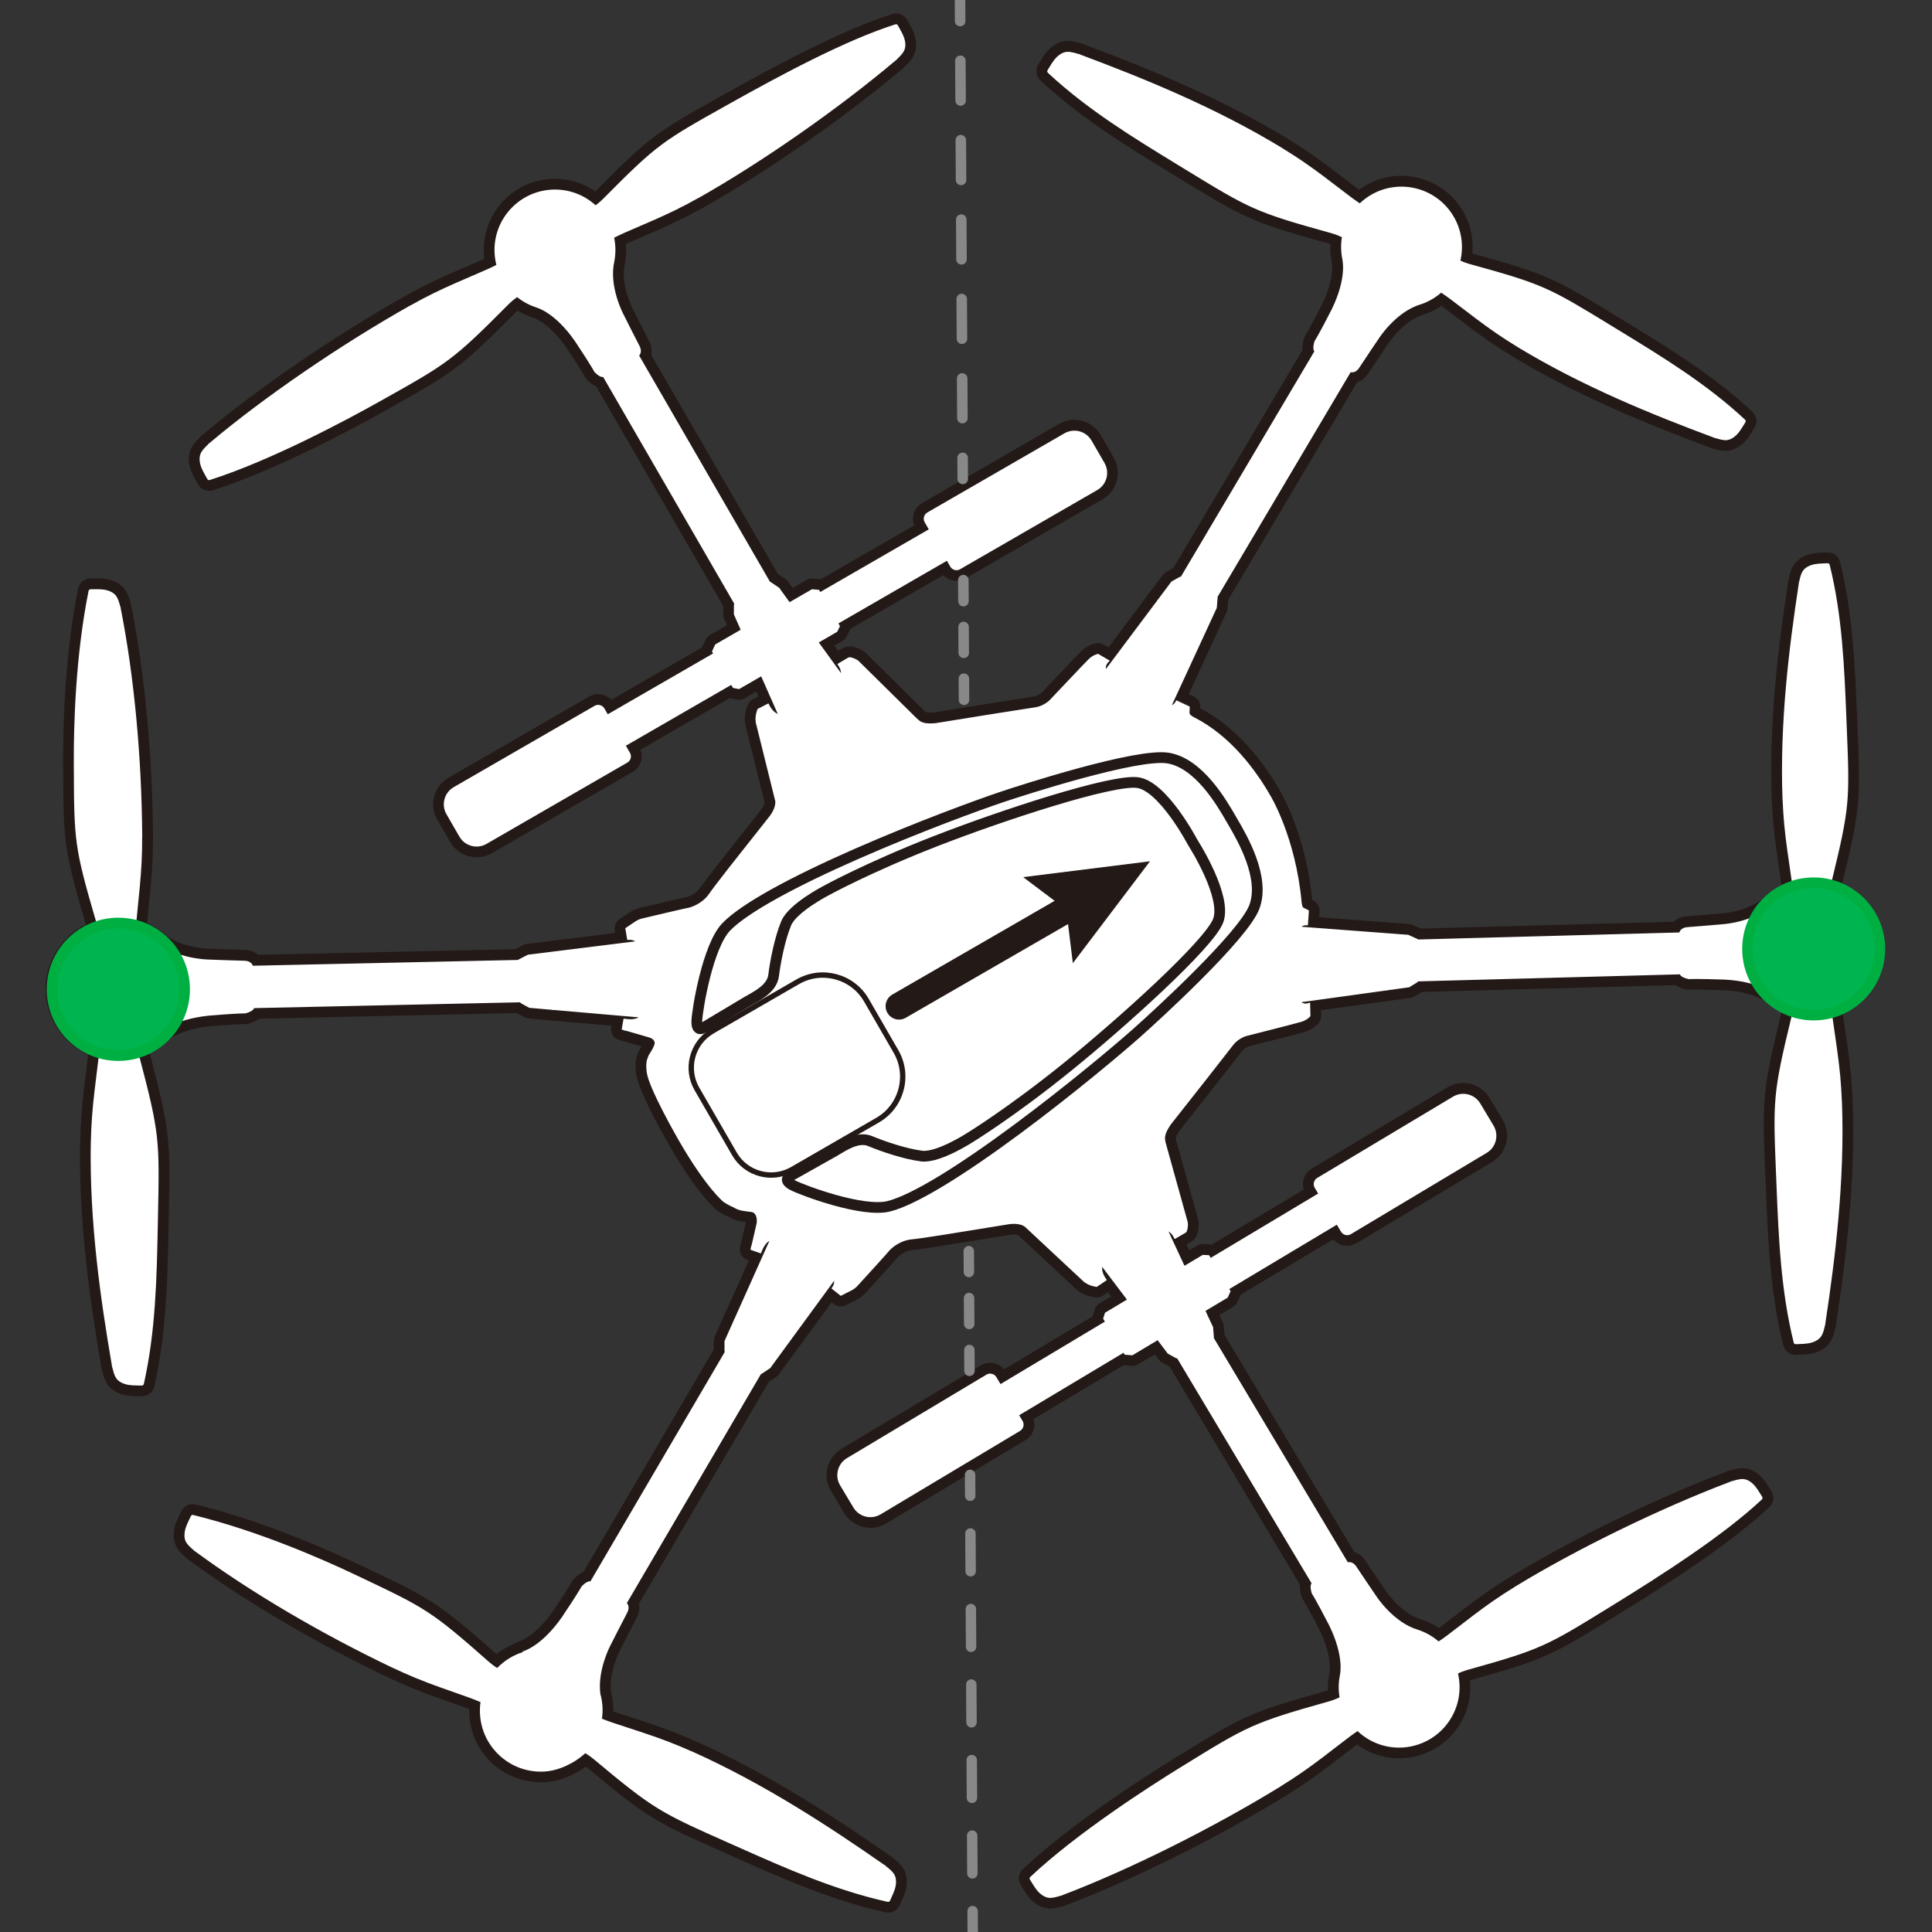 <?xml version="1.0" encoding="utf-8"?>
<!-- Generator: Adobe Illustrator 21.1.0, SVG Export Plug-In . SVG Version: 6.00 Build 0)  -->
<svg version="1.1" xmlns="http://www.w3.org/2000/svg" xmlns:xlink="http://www.w3.org/1999/xlink" x="0px" y="0px"
	 viewBox="0 0 360 360" style="enable-background:new 0 0 360 360;" xml:space="preserve">
<rect x="0" y="0" width="360" height="360" fill="#333333" stroke="none"/>
<style type="text/css">
	.st0{fill:#FFFFFF;}
	.st1{fill:#231916;}
	.st2{fill:none;stroke:#231916;stroke-miterlimit:10;}
	.st3{fill:none;stroke:#231916;stroke-width:2;stroke-linecap:round;stroke-linejoin:round;}
	.st4{fill:none;stroke:#231916;stroke-width:5;stroke-linecap:round;stroke-linejoin:round;}
	.st5{fill:none;stroke:#888888;stroke-width:1.963;stroke-linecap:round;stroke-linejoin:round;}
	.st6{fill:none;stroke:#888888;stroke-width:1.963;stroke-linecap:round;stroke-linejoin:round;stroke-dasharray:7.399,7.399;}
	.st7{fill:none;stroke:#888888;stroke-width:1.944;stroke-linecap:round;stroke-linejoin:round;}
	.st8{fill:none;stroke:#888888;stroke-width:1.944;stroke-linecap:round;stroke-linejoin:round;stroke-dasharray:4.841,4.841;}
	.st9{fill:none;stroke:#888888;stroke-width:1.963;stroke-linecap:round;stroke-linejoin:round;stroke-dasharray:4.817,4.817;}
	.st10{fill:none;stroke:#888888;stroke-width:1.944;stroke-linecap:round;stroke-linejoin:round;stroke-dasharray:7.037,7.037;}
	.st11{fill:#00B550;stroke:#00AF41;stroke-width:2;stroke-miterlimit:10;}
	.st12{fill:#00B550;stroke:#00AF41;stroke-width:1.953;stroke-miterlimit:10;}
</style>
<g id="Layer_3">
	<g>
		<path class="st0" d="M165.511,355.38c-0.108,0-0.222-0.013-0.335-0.037c-9.907-2.194-19.073-6.271-27.938-10.215l-1.586-0.705
			c-13.156-5.847-14.23-6.324-25.657-15.873l-0.079-0.064c-0.244-0.196-0.497-0.387-0.752-0.563
			c-2.219,1.827-5.087,3.025-7.652,3.169c-0.238,0.014-0.476,0.021-0.712,0.021c-3.056,0-5.991-1.124-8.266-3.166
			c-0.979-0.88-1.806-1.896-2.455-3.021c-0.963-1.668-1.526-3.581-1.628-5.531c-0.027-0.533-0.02-1.071,0.022-1.608
			c-0.34-0.139-0.682-0.271-1.024-0.396c-0.027-0.009-0.056-0.021-0.084-0.035c-0.945-0.344-1.906-0.681-2.843-1.01l-0.232-0.082
			c-0.919-0.322-1.837-0.646-2.754-0.976c-1.494-0.534-2.986-1.104-4.433-1.694c-1.421-0.587-2.84-1.217-4.223-1.873
			c-0.046-0.014-0.088-0.03-0.128-0.048c-13.425-6.408-26.483-14.101-36.802-21.677c-0.192-0.094-0.344-0.237-0.493-0.378
			l-0.149-0.143c0,0-0.271-0.231-0.345-0.298c-0.26-0.231-0.494-0.467-0.706-0.713c-0.168-0.195-0.306-0.387-0.422-0.588
			c-0.293-0.509-0.439-1.066-0.449-1.708c-0.021-1.34,0.46-2.353,0.925-3.331l0.212-0.453l0.15-0.304
			c0.251-0.508,0.702-0.799,1.237-0.799c0.117,0,0.239,0.015,0.361,0.043c12.137,2.968,24.166,8.252,30.256,11.139l0.529,0.251
			c12.748,6.041,13.789,6.534,24.745,16.21l0.071,0.061c0.221,0.188,0.446,0.367,0.671,0.535c1.206-1.089,2.626-1.938,4.163-2.487
			c0.136-0.143,0.312-0.25,0.515-0.303c0.022-0.007,3.123-0.919,6.624-5.903c3.029-4.506,3.591-5.591,3.613-5.635
			c0.035-0.069,0.099-0.166,0.149-0.226c0.316-0.346,1.018-1.03,1.815-1.252l24.584-41.983c-0.001-0.016,0.006-1.837,0.006-1.837
			c0.001-0.144,0.041-0.324,0.101-0.455l1.654-3.693c0.029-0.207,0.117-0.405,0.255-0.566l4.875-10.884l-1.297-0.453
			c-0.229-0.08-0.472-0.284-0.592-0.494c-0.113-0.185-0.167-0.438-0.136-0.685c0.006-0.046,0.067-0.526,0.273-1.134l0.882-3.847
			c0.024-0.301-0.024-0.72-0.133-0.859l-0.496-0.064c-1.031-0.119-2.101-0.242-3.153-0.896c-0.821-0.332-1.638-0.849-1.959-1.062
			c-0.199-0.152-3.426-2.738-8.637-11.764c-0.587-1.015-5.748-10.01-6.129-13.143c-0.168-1.385-0.088-2.417,0.246-3.139
			c0.009-0.063,0.022-0.123,0.043-0.18c0.121-0.346,0.29-0.602,0.469-0.873c0.204-0.312,0.436-0.662,0.699-1.312
			c-0.003-0.019-0.219-0.121-0.379-0.156l-3.923-1.136c-0.635-0.116-1.081-0.296-1.131-0.316c-0.204-0.083-0.423-0.274-0.533-0.465
			c-0.13-0.235-0.174-0.486-0.135-0.728l0.236-1.365l-11.891-1.034c-0.072,0.016-0.144,0.023-0.21,0.023
			c-0.141,0-0.277-0.026-0.403-0.076l-4.039-0.352c-0.147-0.013-0.329-0.071-0.457-0.146c0,0-1.57-0.866-1.585-0.876l-48.641,1.064
			c-0.578,0.587-1.498,0.864-1.945,0.97c-0.075,0.018-0.18,0.029-0.257,0.029l-0.151-0.002c-0.378,0-1.971,0.03-6.596,0.42
			c-6.036,0.632-8.341,2.897-8.363,2.921c-0.101,0.102-0.242,0.189-0.393,0.25c-1.046,0.931-2.214,1.71-3.425,2.288
			c0.052,0.305,0.117,0.614,0.192,0.921l0.029,0.118c3.787,14.379,3.763,15.555,3.469,29.947l-0.035,1.727
			c-0.195,9.706-0.396,19.739-2.617,29.635c-0.159,0.688-0.692,1.111-1.393,1.111l-0.303,0.001l-0.544-0.012
			c-1.092-0.018-2.221-0.036-3.421-0.662c-0.647-0.339-1.104-0.768-1.44-1.35c-0.085-0.149-0.163-0.307-0.234-0.478
			c-0.125-0.3-0.231-0.619-0.328-0.977l-0.115-0.456l-0.036-0.119c-0.064-0.211-0.13-0.433-0.135-0.658
			c-2.09-12.203-4.184-26.669-3.921-41.549c0.001-0.047,0.006-0.098,0.015-0.15c0.03-1.566,0.102-3.148,0.212-4.706
			c0.121-1.606,0.278-3.229,0.469-4.827c0.114-0.985,0.237-1.972,0.36-2.958c0.137-1.104,0.276-2.214,0.4-3.31
			c0-0.026,0.002-0.053,0.004-0.077c0.039-0.339,0.071-0.674,0.098-1.007c-0.507-0.19-0.993-0.409-1.45-0.653
			c-2.043-1.092-3.729-2.717-4.873-4.699c-0.476-0.823-0.857-1.708-1.135-2.629c-0.957-3.175-0.614-6.536,0.965-9.462
			c1.362-2.525,3.531-4.483,6.163-5.584c-0.057-0.275-0.123-0.554-0.199-0.83l-0.03-0.11c-4.102-14.01-4.106-15.162-4.161-29.269
			l-0.002-0.59c-0.027-6.736,0.296-19.867,2.764-32.111c0.145-0.689,0.667-1.122,1.366-1.137l0.305-0.006l0.84-0.001
			c0.971,0,2.01,0.045,3.101,0.578c0.802,0.393,1.344,0.952,1.708,1.763c0.129,0.287,0.243,0.599,0.348,0.949l0.125,0.447
			l0.027,0.08c0.075,0.228,0.15,0.452,0.162,0.679c2.48,12.565,3.9,27.667,4,42.541c0,0.048-0.004,0.1-0.012,0.151
			c0.007,1.53-0.025,3.081-0.097,4.61c-0.083,1.591-0.199,3.184-0.348,4.74c-0.08,0.861-0.167,1.724-0.254,2.587l-0.031,0.313
			c-0.108,1.064-0.22,2.162-0.318,3.247c0,0.02,0,0.039-0.001,0.058c-0.035,0.389-0.061,0.765-0.08,1.135
			c0.502,0.189,0.993,0.411,1.465,0.664c0.725,0.387,1.417,0.85,2.057,1.375c3.286,2.943,8.818,3.077,8.874,3.078l0.141,0.005
			c3.55,0.136,5.972,0.217,6.646,0.222c1.025,0.008,1.729,0.43,2.138,0.92l48.526-1.059c0.039-0.021,1.68-0.86,1.68-0.86
			c0.05-0.026,0.112-0.051,0.175-0.07c0.103-0.043,0.212-0.07,0.324-0.08c0.023-0.002,0.132-0.002,0.162,0l17.248-2.146
			l-0.256-1.536c-0.021-0.125-0.017-0.263,0.011-0.39c0.014-0.067,0.034-0.14,0.057-0.196c0.026-0.065,0.065-0.137,0.11-0.203
			c0.094-0.15,0.209-0.247,0.297-0.306l1.783-1.201c0.505-0.342,1.064-0.587,1.662-0.729c3.685-0.871,8.165-1.923,8.586-1.983
			c0.305-0.044,2.09-0.588,3.202-2.109c1.086-1.618,5.724-7.464,8.793-11.331l0.15-0.19c1.163-1.466,2.074-2.614,2.434-3.083
			c0.934-1.216,0.85-2.021,0.846-2.054l-3.633-14.628c-0.025-0.102-0.031-0.214-0.021-0.328c-0.162-1.203,0.309-2.449,0.409-2.697
			c0.092-0.226,0.309-0.461,0.526-0.569l1.853-0.949l-1.23-2.79l-3.124,1.804c-0.152,0.088-0.375,0.147-0.551,0.147
			c-0.068,0-0.156-0.009-0.224-0.023l-1.046-0.206c-0.157-0.031-0.324-0.115-0.466-0.226l-17.969,10.376l0.259,0.448
			c0.645,1.117,0.261,2.551-0.855,3.196l-26.247,15.153c-0.711,0.41-1.52,0.628-2.339,0.628c-1.675,0-3.233-0.898-4.068-2.345
			l-2.415-4.184c-1.293-2.24-0.523-5.115,1.717-6.408l26.245-15.152c0.354-0.205,0.759-0.313,1.168-0.313
			c0.834,0,1.611,0.448,2.028,1.169l0.126,0.217l18.075-10.436c0.009-0.133,0.038-0.261,0.089-0.37l0.576-1.232
			c0.083-0.179,0.257-0.372,0.425-0.475l3.955-2.283l-0.892-2.02c-0.056-0.128-0.093-0.307-0.093-0.445c0,0,0.004-1.796,0.004-1.812
			l-23.986-41.469c-0.793-0.224-1.475-0.899-1.765-1.223c-0.046-0.051-0.09-0.112-0.128-0.178c0,0-0.027-0.049-0.035-0.063
			c-0.176-0.324-0.912-1.629-3.547-5.592c-3.403-4.899-6.443-5.802-6.474-5.811c-0.059-0.017-0.121-0.041-0.183-0.072
			c-1.184-0.381-2.286-0.929-3.289-1.633c-0.023,0.019-0.047,0.038-0.07,0.058c-0.269,0.224-0.537,0.465-0.798,0.716l-0.071,0.071
			C84.956,68,83.935,68.571,71.426,75.571l-0.52,0.29C65.298,79,51.004,86.697,39.417,90.389c-0.161,0.05-0.315,0.074-0.466,0.074
			c-0.495,0-0.931-0.263-1.196-0.722L37.6,89.473L37.341,89c-0.532-0.954-1.083-1.942-1.146-3.298
			c-0.043-0.897,0.189-1.65,0.729-2.368c0.193-0.255,0.412-0.509,0.672-0.773l0.336-0.331l0.061-0.065
			c0.176-0.192,0.338-0.369,0.535-0.486c10.078-8.483,24.413-18.3,37.447-25.642c0.042-0.023,0.089-0.045,0.139-0.063
			c1.363-0.765,2.758-1.5,4.146-2.187c1.439-0.706,2.913-1.387,4.382-2.027c0.901-0.396,1.808-0.786,2.714-1.175l0.278-0.119
			c0.912-0.393,1.848-0.795,2.766-1.201c0.028-0.017,0.058-0.031,0.085-0.043c0.29-0.129,0.577-0.262,0.863-0.399
			c-0.129-0.692-0.198-1.393-0.207-2.092c-0.039-3.271,1.201-6.363,3.492-8.71c2.291-2.346,5.354-3.66,8.625-3.699l0.148-0.001
			c2.77,0,5.437,0.932,7.597,2.64c0.209-0.179,0.415-0.368,0.615-0.562l0.075-0.075C121.849,26.064,122.842,25.508,135,18.699
			l0.503-0.282c9.536-5.343,21.68-11.855,31.014-14.827c0.161-0.049,0.313-0.073,0.461-0.073c0.494,0,0.928,0.262,1.191,0.719
			l0.149,0.258l0.253,0.46c0.521,0.937,1.058,1.903,1.122,3.227c0.042,0.884-0.185,1.623-0.715,2.327
			c-0.186,0.248-0.399,0.496-0.655,0.757l-0.327,0.323l-0.105,0.116c-0.14,0.151-0.287,0.311-0.474,0.421
			c-10.641,8.982-25.067,19.041-36.792,25.651c-0.041,0.022-0.087,0.044-0.136,0.062c-1.318,0.74-2.673,1.455-4.028,2.126
			c-1.396,0.684-2.827,1.347-4.259,1.971c-0.832,0.366-1.669,0.727-2.508,1.087l-0.139,0.06c-0.968,0.416-1.968,0.846-2.948,1.279
			c-0.028,0.016-0.057,0.03-0.084,0.042c-0.328,0.146-0.653,0.298-0.977,0.456c0.075,0.526,0.115,1.055,0.121,1.579
			c0.01,0.819-0.062,1.642-0.215,2.444c-0.978,4.248,1.526,9.067,1.552,9.116l0.081,0.16c1.584,3.162,2.629,5.226,2.944,5.81
			c0.535,0.993,0.423,1.787,0.223,2.29l23.933,41.379c0.034,0.023,0.068,0.047,0.101,0.072l1.434,0.962
			c0.047,0.031,0.099,0.074,0.146,0.12c0.107,0.085,0.183,0.179,0.233,0.257c0.02,0.03,0.065,0.117,0.072,0.132l1.237,1.708
			l3.365-1.943c0.152-0.088,0.374-0.146,0.55-0.146c0.031,0,0.072,0.002,0.104,0.005l1.225,0.106
			c0.132,0.012,0.271,0.057,0.399,0.125l18.645-10.764l-0.259-0.448c-0.312-0.541-0.395-1.171-0.233-1.775
			c0.162-0.604,0.549-1.108,1.09-1.421l25.556-14.755c0.711-0.41,1.521-0.628,2.339-0.628c1.675,0,3.233,0.898,4.068,2.345
			l2.416,4.184c0.626,1.084,0.791,2.348,0.467,3.56c-0.325,1.211-1.101,2.223-2.184,2.848l-25.557,14.755
			c-0.354,0.205-0.758,0.313-1.167,0.313c-0.834,0-1.611-0.448-2.028-1.169l-0.125-0.217l-18.584,10.729
			c0.015,0.205-0.019,0.415-0.101,0.58l-0.484,0.979c-0.09,0.182-0.272,0.374-0.45,0.473l-2.427,1.401l1.893,2.61l1.555-0.927
			c0.259-0.156,0.562-0.24,0.87-0.24c0.127,0,0.254,0.014,0.378,0.042c0.382,0.087,1.534,0.351,2.347,1.324
			c0.63,0.615,9.306,9.181,10.18,10.042c0.733,0.725,0.936,0.924,2.075,0.924c0.25,0,0.533-0.013,0.854-0.037
			c5.889-0.969,16.948-2.723,18.578-2.958c1.185-0.17,2.063-0.995,2.072-1.003l0.18-0.192c2.964-3.138,6.615-6.993,7.185-7.544
			c0.963-0.93,2.053-1.181,2.174-1.206c0.067-0.015,0.149-0.023,0.219-0.023c0.064,0,0.137,0.009,0.209,0.023
			c0.075,0.012,0.15,0.032,0.221,0.061c0.047,0.019,0.092,0.041,0.136,0.066l1.68,0.984l7.871-10.508
			c0.053-0.137,0.128-0.265,0.216-0.359c0.043-0.046,0.093-0.089,0.148-0.128l2.394-3.196c0.08-0.106,0.213-0.224,0.328-0.291
			c0,0,1.581-0.885,1.596-0.892l24.409-41.211c-0.189-0.804,0.066-1.729,0.206-2.144c0.034-0.101,0.097-0.222,0.161-0.307l0,0
			c-0.002,0,0.701-1.073,3.108-5.785c2.605-5.366,1.904-8.463,1.896-8.494c-0.015-0.06-0.023-0.126-0.026-0.194
			c-0.247-1.218-0.309-2.446-0.186-3.663c-0.027-0.012-0.056-0.022-0.083-0.033c-0.331-0.127-0.671-0.242-1.015-0.344l-0.108-0.032
			c-14.305-3.955-15.304-4.566-27.53-12.046l-1.466-0.896c-8.244-5.039-16.77-10.249-24.15-17.135
			c-0.117-0.112-0.209-0.226-0.28-0.348c-0.255-0.445-0.242-0.959,0.032-1.419l0.155-0.263l0.248-0.399
			c0.611-0.993,1.204-1.957,2.353-2.674c0.614-0.383,1.21-0.561,1.877-0.561c0.175,0,0.356,0.013,0.547,0.039
			c0.312,0.042,0.641,0.109,1.003,0.207l0.453,0.131l0.16,0.038c0.201,0.047,0.415,0.098,0.606,0.208
			c11.56,4.325,25.065,9.782,37.723,17.476c0.04,0.024,0.081,0.055,0.122,0.088c1.332,0.814,2.656,1.67,3.937,2.545
			c1.332,0.919,2.646,1.87,3.912,2.828c0.771,0.579,1.536,1.165,2.303,1.752c0.916,0.702,1.81,1.385,2.695,2.049
			c0.028,0.018,0.056,0.035,0.079,0.054c0.253,0.189,0.509,0.374,0.769,0.555c0.541-0.452,1.118-0.856,1.723-1.205
			c1.859-1.073,3.973-1.641,6.113-1.641c4.38,0,8.457,2.349,10.64,6.13c1.412,2.445,1.931,5.272,1.491,8.045
			c0.259,0.095,0.523,0.182,0.79,0.261l0.105,0.03c13.915,3.831,14.886,4.425,26.775,11.69l1.421,0.868
			c8.014,4.893,16.301,9.951,23.477,16.648c0.51,0.492,0.6,1.161,0.246,1.757l-0.151,0.257l-0.238,0.381
			c-0.602,0.979-1.182,1.92-2.307,2.624c-0.602,0.378-1.188,0.554-1.845,0.554c-0.171,0-0.348-0.013-0.532-0.037
			c-0.31-0.042-0.631-0.107-0.98-0.201l-0.438-0.125l-0.166-0.04c-0.187-0.044-0.388-0.092-0.573-0.196
			c-11.243-4.194-24.38-9.488-36.688-16.964c-0.038-0.023-0.077-0.051-0.115-0.082c-1.28-0.781-2.569-1.614-3.832-2.476
			c-1.295-0.895-2.573-1.817-3.804-2.748c-0.708-0.533-1.414-1.073-2.12-1.613l-0.172-0.132c-0.836-0.64-1.699-1.3-2.556-1.942
			c-0.015-0.009-0.029-0.018-0.042-0.026c-0.313-0.233-0.617-0.451-0.918-0.658c-0.422,0.322-0.862,0.616-1.317,0.879
			c-0.663,0.383-1.376,0.707-2.118,0.965c-0.062,0.027-0.129,0.049-0.196,0.062c-4.084,1.18-7.081,5.753-7.111,5.799
			c-0.044,0.064-3.122,4.611-3.724,5.561c-0.614,0.969-1.395,1.245-1.889,1.316l-24.361,41.126
			c-0.003,0.042-0.008,0.083-0.014,0.124l-0.137,1.721c-0.005,0.061-0.017,0.126-0.034,0.191c-0.021,0.126-0.061,0.229-0.099,0.306
			c-0.023,0.047-0.053,0.094-0.087,0.14l-7.331,15.88l1.874,0.878c0.085,0.039,0.162,0.09,0.231,0.15
			c0.241,0.176,0.411,0.513,0.402,0.875l-0.03,0.84c0.04,0.028,0.093,0.062,0.162,0.103c0.056,0.032,0.136,0.072,0.242,0.128
			c6.931,3.552,11.695,10.027,14.471,14.834c0.018,0.024,4.864,7.885,6.009,20.422c0.012,0.128,0.027,0.223,0.041,0.29l0.715,0.365
			c0.181,0.093,0.342,0.264,0.45,0.46c-0.027-0.044-0.059-0.087-0.094-0.128c0.037,0.043,0.07,0.09,0.1,0.139
			c0.077,0.144,0.127,0.301,0.135,0.449c0.001-0.03-0.001-0.062-0.006-0.094c0.013,0.075,0.017,0.152,0.011,0.23l-0.145,2.064
			l17.438,1.316c0.043-0.006,0.084-0.009,0.123-0.009c0.104,0,0.241,0.016,0.391,0.073c0.056,0.016,0.108,0.032,0.149,0.052
			l1.573,0.718c0.039,0.015,0.077,0.031,0.115,0.049l47.782-1.285c0.359-0.473,1.015-0.95,2.069-1.01
			c1.123-0.064,6.589-0.544,6.642-0.549c0.085-0.006,5.502-0.396,8.579-3.429c0.634-0.576,1.296-1.067,1.998-1.488
			c0.45-0.271,0.922-0.513,1.408-0.725c-0.034-0.358-0.075-0.715-0.123-1.07c-0.003-0.025-0.006-0.055-0.007-0.085
			c-0.138-1.017-0.288-2.046-0.435-3.046l-0.022-0.159c-0.14-0.946-0.277-1.894-0.408-2.842c-0.217-1.537-0.401-3.101-0.55-4.643
			c-0.004-0.036-0.006-0.072-0.006-0.107c-0.134-1.411-0.233-2.937-0.295-4.45c-0.008-0.041-0.014-0.081-0.017-0.12
			c-0.547-14.416,1.217-28.474,3.021-40.34c0-0.22,0.059-0.426,0.107-0.598l0.051-0.185c0,0,0.076-0.337,0.101-0.431
			c0.084-0.337,0.183-0.651,0.3-0.946c0.321-0.817,0.832-1.397,1.606-1.824c1.162-0.64,2.267-0.688,3.335-0.735l0.487-0.024
			l0.341-0.01c0.719,0,1.239,0.405,1.409,1.058c2.363,9.528,2.755,19.229,3.134,28.61l0.067,1.68
			c0.567,13.92,0.613,15.058-2.811,29.092l-0.021,0.096c-0.061,0.27-0.113,0.542-0.156,0.813c2.636,0.963,4.854,2.791,6.306,5.216
			l0.103,0.176c3.323,5.756,1.384,13.227-4.328,16.646c-0.599,0.357-1.231,0.666-1.89,0.92c0.031,0.314,0.068,0.628,0.111,0.941
			c0.003,0.025,0.006,0.055,0.007,0.085c0.15,1.106,0.313,2.227,0.474,3.312c0.143,0.971,0.284,1.942,0.418,2.914
			c0.003,0.021,0.006,0.044,0.007,0.067c0.219,1.534,0.407,3.122,0.561,4.721c0.142,1.534,0.246,3.108,0.311,4.684
			c0.009,0.044,0.015,0.087,0.017,0.127c0.568,14.82-1.23,29.274-3.074,41.479c0.002,0.228-0.059,0.444-0.111,0.628l-0.051,0.182
			l-0.102,0.442c-0.09,0.362-0.19,0.681-0.308,0.979c-0.325,0.833-0.846,1.425-1.635,1.86c-1.183,0.654-2.312,0.704-3.405,0.752
			l-0.513,0.024l-0.339,0.011c-0.572,0-1.014-0.246-1.262-0.675c-0.068-0.116-0.123-0.253-0.159-0.399
			c-2.428-9.797-2.835-19.78-3.229-29.435l-0.07-1.721c-0.589-14.318-0.638-15.488,2.866-29.928l0.023-0.104
			c0.078-0.348,0.142-0.702,0.19-1.046c0.005-0.029,0.009-0.059,0.012-0.088c-1.125-0.485-2.169-1.139-3.114-1.948
			c-0.065-0.04-0.126-0.086-0.175-0.134c-0.002-0.002-2.366-2.12-8.345-2.455c-2.188-0.077-3.96-0.117-5.246-0.117
			c-0.94,0-1.277,0.021-1.338,0.026c-0.028,0.003-0.076,0.005-0.105,0.005c-0.037,0-0.095-0.003-0.132-0.008
			c-0.592-0.108-1.476-0.347-2.048-0.873l-47.874,1.286c-0.008,0.006-1.54,0.952-1.54,0.952c-0.12,0.073-0.293,0.135-0.433,0.153
			l-3.967,0.548c-0.135,0.058-0.284,0.09-0.437,0.09c-0.043,0-0.089-0.004-0.135-0.011l-13.027,1.8c0,0,0.043,1.909,0.043,1.929
			c0,0.132-0.026,0.262-0.076,0.383c-0.048,0.13-0.117,0.253-0.199,0.346c-0.013,0.017-0.761,0.9-2.106,1.309
			c-0.996,0.302-9.708,2.513-10.351,2.675c-0.261,0.093-1.231,0.476-1.874,1.319c-1.027,1.348-7.947,10.168-11.677,14.872
			c-0.986,1.503-0.908,1.782-0.618,2.825c0.354,1.276,3.645,13.116,3.883,13.973c0.419,1.101,0.089,2.222-0.02,2.59
			c-0.119,0.418-0.397,0.773-0.78,0.995l-1.567,0.908l1.361,2.923l2.42-1.448c0.155-0.093,0.385-0.156,0.565-0.156l1.149,0.055
			c0.183,0.009,0.381,0.082,0.55,0.193l18.413-11.021l-0.128-0.214c-0.653-1.131-0.284-2.557,0.806-3.209l25.321-15.155
			c0.727-0.435,1.558-0.664,2.402-0.664c1.645,0,3.189,0.873,4.031,2.28l2.511,4.196c1.28,2.218,0.539,5.074-1.646,6.382
			l-25.321,15.155c-0.364,0.218-0.779,0.333-1.2,0.333c-0.191,0-0.384-0.024-0.57-0.071c-0.607-0.153-1.117-0.532-1.438-1.067
			l-0.267-0.445l-18.474,11.057c-0.004,0.152-0.033,0.303-0.089,0.423l-0.5,1.116c-0.079,0.178-0.247,0.372-0.41,0.478l-3.364,2.011
			l0.889,1.908c0.033,0.046,0.067,0.102,0.093,0.15c0.039,0.075,0.083,0.187,0.104,0.325c0.01,0.034,0.018,0.065,0.021,0.092
			c0,0,0.164,1.883,0.167,1.926l24.517,41.033c0.492,0.069,1.275,0.341,1.894,1.309c0.351,0.549,1.549,2.324,3.562,5.277l0.177,0.26
			c0.034,0.053,3.031,4.591,7.184,5.788c0.815,0.271,1.567,0.607,2.274,1.012c0.456,0.262,0.898,0.554,1.32,0.874
			c0.295-0.205,0.586-0.415,0.872-0.631c0.022-0.018,0.049-0.035,0.076-0.052c0.856-0.646,1.72-1.312,2.555-1.956l0.131-0.102
			c0.719-0.554,1.437-1.107,2.159-1.654c1.224-0.934,2.495-1.86,3.775-2.751c0.006-0.004,0.011-0.008,0.016-0.011
			c1.254-0.863,2.538-1.7,3.821-2.488c0.053-0.044,0.109-0.083,0.165-0.113c11.43-7.002,27.236-14.717,40.262-19.648
			c0.19-0.109,0.401-0.16,0.587-0.204l0.182-0.045l0.425-0.123c0.346-0.095,0.667-0.162,0.979-0.204
			c0.186-0.025,0.366-0.038,0.541-0.038c0.649,0,1.232,0.173,1.834,0.545c1.125,0.699,1.709,1.639,2.273,2.548l0.262,0.416
			l0.173,0.287c0.357,0.616,0.263,1.28-0.234,1.754c-7.139,6.714-18.736,14.158-28.043,19.894l-0.49,0.302
			c-11.86,7.311-12.829,7.908-26.746,11.796l-0.1,0.029c-0.26,0.077-0.522,0.166-0.781,0.262c0.451,2.77-0.057,5.599-1.46,8.051
			c-2.179,3.806-6.266,6.17-10.664,6.17c-2.124,0-4.224-0.56-6.073-1.617c-0.606-0.349-1.185-0.75-1.727-1.198
			c-0.259,0.183-0.515,0.369-0.768,0.56c-0.023,0.018-0.051,0.036-0.079,0.054c-0.883,0.666-1.771,1.353-2.632,2.017
			c-0.793,0.611-1.569,1.211-2.352,1.803c-1.267,0.966-2.578,1.922-3.895,2.838c-1.301,0.896-2.622,1.757-3.935,2.564
			c-0.039,0.034-0.08,0.063-0.12,0.089c-12.754,7.818-28.303,15.569-40.621,20.252c-0.191,0.111-0.404,0.162-0.593,0.208
			l-0.203,0.051l-0.425,0.125c-0.359,0.098-0.688,0.167-1.004,0.21c-0.193,0.027-0.379,0.041-0.56,0.041
			c-0.66,0-1.252-0.176-1.863-0.554c-1.151-0.714-1.747-1.674-2.323-2.603l-0.271-0.433l-0.174-0.289
			c-0.359-0.62-0.265-1.287,0.232-1.764c8.875-8.343,22.548-17.085,28.016-20.457l0.507-0.312
			c12.2-7.527,13.197-8.142,27.499-12.155l0.103-0.03c0.338-0.102,0.679-0.22,1.004-0.346c0.028-0.012,0.057-0.022,0.085-0.034
			c-0.128-1.219-0.071-2.448,0.171-3.666c0.003-0.068,0.012-0.135,0.026-0.193c0.007-0.03,0.697-3.129-1.938-8.505
			c-2.449-4.746-3.122-5.75-3.149-5.791c-0.037-0.055-0.082-0.138-0.108-0.199c-0.166-0.482-0.42-1.407-0.233-2.202l-24.571-41.128
			c-0.011-0.005-1.583-0.876-1.583-0.876c-0.14-0.078-0.289-0.215-0.378-0.348l-1.297-1.713l-3.898,2.333
			c-0.155,0.093-0.385,0.155-0.565,0.155l-1.436-0.1c-0.12-0.008-0.246-0.045-0.366-0.101l-17.909,10.719l0.128,0.214
			c0.649,1.125,0.284,2.559-0.807,3.21l-26.003,15.563c-0.728,0.435-1.559,0.665-2.403,0.665c-1.645,0-3.188-0.874-4.03-2.281
			l-2.512-4.195c-1.28-2.218-0.538-5.075,1.646-6.383l26.004-15.564c0.363-0.217,0.777-0.331,1.199-0.331
			c0.82,0,1.591,0.437,2.011,1.139l0.266,0.444l17.805-10.657c-0.027-0.18-0.018-0.368,0.033-0.522l0.328-1.018
			c0.073-0.227,0.269-0.474,0.47-0.599l3.107-1.859l-1.839-2.433l-1.739,1.162c-0.164,0.11-0.413,0.187-0.611,0.187
			c-0.041,0-0.094-0.004-0.135-0.009c-0.154-0.018-1.528-0.196-2.539-0.944c-0.107-0.048-0.206-0.109-0.284-0.181l-11.091-10.354
			c0.001,0.002,0.002,0.002,0.001,0.002c-0.016,0-0.456-0.265-1.358-0.265c-0.247,0-0.509,0.021-0.78,0.061
			c-0.606,0.09-2.147,0.343-4.099,0.663c-4.872,0.802-12.234,2.013-14.238,2.18c-1.828,0.228-3.171,1.522-3.357,1.769
			c-0.259,0.34-3.355,3.742-5.908,6.537c-0.408,0.449-0.895,0.819-1.443,1.099l-1.923,0.977c-0.114,0.058-0.242,0.094-0.37,0.105
			c-0.045,0.006-0.09,0.009-0.13,0.009c-0.062,0-0.139-0.007-0.2-0.019c-0.046-0.009-0.1-0.023-0.151-0.041
			c-0.128-0.04-0.244-0.104-0.347-0.188l-1.203-0.957l-10.264,14.03c-0.021,0.046-0.044,0.089-0.067,0.124
			c-0.072,0.11-0.162,0.205-0.267,0.282c-0.053,0.048-0.107,0.091-0.156,0.12l-1.418,0.945c-0.036,0.027-0.072,0.054-0.11,0.078
			l-24.534,41.902c0.238,0.616,0.253,1.421-0.228,2.301c-0.485,0.888-2.468,4.791-3.064,5.966c-0.128,0.244-2.305,4.416-1.82,8.428
			c0.234,0.868,0.376,1.742,0.421,2.598c0.026,0.519,0.019,1.051-0.024,1.591c0.311,0.117,0.623,0.228,0.937,0.333
			c0.029,0.01,0.06,0.022,0.091,0.036c1.028,0.347,2.074,0.688,3.088,1.018l0.42,0.137c0.83,0.27,1.66,0.54,2.488,0.817
			c0.022,0.008,0.048,0.017,0.072,0.027c1.457,0.481,2.955,1.014,4.453,1.583c0.042,0.014,0.082,0.03,0.121,0.05
			c1.366,0.522,2.828,1.13,4.274,1.772c0.062,0.019,0.123,0.041,0.177,0.068c13.545,6.063,25.74,14.094,35.892,21.163
			c0.196,0.089,0.354,0.23,0.518,0.378l0.145,0.129l0.354,0.288c0.289,0.246,0.53,0.478,0.744,0.713
			c0.607,0.663,0.907,1.392,0.944,2.292c0.058,1.35-0.405,2.381-0.854,3.379l-0.205,0.464l-0.143,0.306
			C166.517,355.079,166.06,355.38,165.511,355.38z"/>
		<path class="st1" d="M166.978,4.516c0.136,0,0.24,0.071,0.325,0.218l0.15,0.259c0.082,0.153,0.164,0.301,0.246,0.448
			c0.485,0.874,0.943,1.698,0.996,2.788c0.031,0.655-0.123,1.157-0.514,1.677c-0.162,0.216-0.349,0.431-0.571,0.659
			c-0.061,0.063-0.123,0.124-0.186,0.185l-0.124,0.122c-0.031,0.031-0.089,0.094-0.148,0.159c-0.162,0.177-0.221,0.24-0.268,0.24
			c-0.001,0-0.002,0-0.003,0c-10.612,8.971-25.018,19.023-36.745,25.634c-0.014,0.008-0.031,0.012-0.047,0.013
			c-1.335,0.751-2.704,1.474-4.069,2.15c-1.395,0.683-2.812,1.339-4.215,1.95c-0.879,0.387-1.76,0.765-2.641,1.144
			c-0.991,0.426-2.016,0.866-3.02,1.311c-0.007,0.006-0.015,0.012-0.023,0.016c-0.568,0.251-1.129,0.524-1.683,0.811
			c0.145,0.704,0.224,1.426,0.232,2.149c0.009,0.763-0.059,1.515-0.197,2.248c-1.061,4.603,1.624,9.719,1.651,9.771
			c0.026,0.052,2.481,4.961,3.028,5.976c0.581,1.078,0.03,1.716,0.006,1.743c-0.006,0.007-0.013,0.013-0.021,0.018
			c-0.007,0.005-0.035,0.022-0.051,0.032l24.384,42.16c0.091,0.028,0.165,0.069,0.225,0.12l1.469,0.985
			c0.01,0.007,0.018,0.015,0.025,0.024l0.022,0.03c0.02,0.007,0.039,0.017,0.051,0.036c0.003,0.006,0.007,0.012,0.01,0.017
			c0.012,0.021,0.018,0.046,0.027,0.069l1.831,2.526l4.145-2.393c0.015-0.009,0.033-0.013,0.05-0.013c0.003,0,0.006,0,0.008,0
			l1.233,0.108c0.032,0.003,0.061,0.021,0.078,0.05l0.204,0.353l20.199-11.662c0.003-0.002,0.006-0.002,0.009-0.002
			c0.002,0,0.003,0,0.005,0c0.002,0,0.004,0,0.007-0.001l-0.763-1.321c-0.369-0.64-0.15-1.461,0.49-1.83l25.556-14.755
			c0.58-0.335,1.213-0.494,1.839-0.494c1.276,0,2.519,0.662,3.202,1.844l2.416,4.184c1.017,1.762,0.411,4.024-1.351,5.041
			L178.9,106.068c-0.211,0.122-0.441,0.179-0.668,0.179c-0.463,0-0.914-0.24-1.162-0.67l-0.629-1.089
			c-0.005,0.005-0.006,0.013-0.013,0.017l-20.199,11.662l0.267,0.462c0.017,0.029,0.018,0.064,0.003,0.094l-0.486,0.983
			c-0.009,0.018-0.022,0.032-0.039,0.042l-3.402,1.964l4.141,5.712c-0.027-0.482-0.203-0.913-0.378-1.214
			c-0.133-0.23-0.251-0.369-0.252-0.371c-0.019-0.022-0.027-0.052-0.022-0.081c0.005-0.029,0.022-0.054,0.047-0.069l1.883-1.123
			c0.11-0.066,0.233-0.099,0.359-0.099c0.052,0,0.105,0.006,0.157,0.018c0.317,0.072,1.202,0.275,1.799,0.99
			c0.695,0.686,9.371,9.252,10.245,10.113l0.065,0.065c0.737,0.728,1.162,1.147,2.713,1.147c0.272,0,0.58-0.013,0.929-0.039
			c5.956-0.976,17.01-2.73,18.645-2.965c1.533-0.221,2.617-1.266,2.627-1.276c0.064-0.067,6.613-7.01,7.362-7.734
			c0.767-0.742,1.648-0.939,1.685-0.947c0.004-0.001,0.008-0.001,0.012-0.001c0.016,0,0.03,0.006,0.045,0.012
			c0.001,0,0.002,0.001,0.003,0.001c0.003,0,0.005-0.001,0.008-0.001c0.001,0,0.003,0,0.004,0.001l2.055,1.204
			c0.029,0.017,0.047,0.047,0.049,0.082c0.001,0.034-0.014,0.066-0.042,0.086c-0.038,0.027-0.796,0.584-0.623,1.415l9.551-12.75
			c-0.004-0.01-0.012-0.016-0.012-0.027c-0.002-0.055,0.041-0.101,0.096-0.103h0c0.001,0,0.01,0,0.013,0c0,0,0,0,0,0l2.529-3.376
			c0.008-0.011,0.019-0.02,0.031-0.027l1.538-0.86c0.015-0.008,0.03-0.012,0.045-0.012c0.012,0,0.023,0.002,0.034,0.006
			c0.047-0.017,0.086-0.039,0.14-0.051l24.862-41.976c-0.021-0.026-0.046-0.049-0.063-0.078c-0.315-0.545,0.05-1.678,0.097-1.818
			c0.003-0.009,0.007-0.017,0.012-0.025c0.006-0.009,0.667-0.972,3.201-5.932c2.832-5.833,1.984-9.16,1.975-9.193
			c-0.004-0.015,0.003-0.029,0.006-0.044c-0.29-1.368-0.33-2.784-0.098-4.179c-0.268-0.124-0.535-0.249-0.816-0.357
			c-0.353-0.136-0.718-0.26-1.087-0.369l-0.114-0.033c-14.182-3.922-15.172-4.528-27.291-11.94l-1.463-0.895
			c-8.203-5.014-16.686-10.199-23.99-17.013c-0.043-0.041-0.077-0.082-0.101-0.124c-0.071-0.122-0.06-0.251,0.029-0.402l0.156-0.264
			c0.096-0.151,0.187-0.299,0.278-0.446c0.537-0.872,1.044-1.696,1.993-2.289c0.447-0.279,0.867-0.409,1.347-0.409
			c0.132,0,0.269,0.01,0.413,0.029c0.274,0.037,0.561,0.096,0.877,0.181c0.084,0.023,0.168,0.048,0.252,0.072l0.18,0.052
			c0.044,0.012,0.13,0.032,0.218,0.053c0.251,0.059,0.326,0.079,0.35,0.122c11.569,4.325,25.076,9.779,37.683,17.442
			c0.014,0.009,0.026,0.021,0.034,0.035l0,0c1.338,0.814,2.677,1.678,3.98,2.569c1.311,0.905,2.614,1.847,3.873,2.8
			c0.789,0.593,1.57,1.191,2.352,1.79c0.883,0.677,1.796,1.376,2.703,2.054c0.009,0.003,0.019,0.008,0.027,0.014
			c0.472,0.353,0.957,0.694,1.45,1.021c0.644-0.613,1.362-1.154,2.14-1.604c1.77-1.022,3.703-1.507,5.613-1.507
			c3.896,0,7.69,2.02,9.774,5.63c1.429,2.476,1.861,5.368,1.221,8.152c0.195,0.086,0.384,0.178,0.586,0.256
			c0.342,0.131,0.697,0.252,1.056,0.358l0.111,0.032c13.792,3.797,14.754,4.384,26.532,11.583l1.421,0.868
			c7.974,4.869,16.219,9.904,23.315,16.527c0.165,0.158,0.187,0.316,0.069,0.515l-0.152,0.257c-0.093,0.146-0.182,0.291-0.271,0.434
			c-0.524,0.85-1.019,1.654-1.943,2.232c-0.437,0.274-0.847,0.401-1.316,0.401c-0.128,0-0.26-0.009-0.398-0.028
			c-0.27-0.036-0.55-0.093-0.854-0.176c-0.082-0.022-0.163-0.046-0.245-0.07l-0.175-0.051c-0.043-0.012-0.128-0.032-0.214-0.052
			c-0.236-0.056-0.315-0.085-0.339-0.118c-11.249-4.193-24.38-9.482-36.634-16.923c-0.014-0.008-0.026-0.02-0.034-0.034
			c-1.301-0.792-2.602-1.631-3.868-2.496c-1.272-0.878-2.538-1.793-3.764-2.72c-0.767-0.577-1.527-1.159-2.288-1.741
			c-0.857-0.656-1.743-1.334-2.623-1.992c-0.009-0.003-0.019-0.008-0.027-0.014c-0.497-0.372-1.009-0.728-1.531-1.07
			c-0.543,0.471-1.134,0.894-1.76,1.255c-0.649,0.375-1.322,0.674-2.006,0.907c-0.004,0.002-0.005,0.006-0.009,0.007
			c-4.557,1.312-7.72,6.188-7.752,6.238c-0.033,0.048-3.11,4.592-3.727,5.566c-0.487,0.769-1.069,0.873-1.349,0.873
			c-0.097,0-0.158-0.012-0.167-0.015c-0.009-0.002-0.018-0.005-0.026-0.01c-0.007-0.004-0.036-0.019-0.053-0.029l-24.822,41.904
			c0.02,0.093,0.021,0.177,0.006,0.254l-0.141,1.764c-0.001,0.012-0.004,0.023-0.009,0.034l-0.016,0.034
			c0.003,0.021,0.004,0.042-0.006,0.062c-0.009,0.016-0.03,0.025-0.041,0.04l-8.291,17.957c0.024-0.011,0.053-0.014,0.077-0.025
			c0.525-0.265,0.665-0.765,0.667-0.771c0.008-0.028,0.028-0.052,0.054-0.064c0.014-0.006,0.028-0.009,0.043-0.009
			c0.014,0,0.028,0.003,0.042,0.009l2.377,1.113c0.005,0.002,0.002,0.009,0.006,0.012c0.029,0.018,0.052,0.046,0.051,0.082
			l-0.039,1.099c0,0,0,0.001,0,0.001l0,0.004c-0.003,0.021-0.048,0.318,0.673,0.733c0.06,0.035,0.156,0.084,0.282,0.149
			c6.717,3.443,11.355,9.756,14.062,14.446c0.047,0.071,4.764,7.794,5.879,20.013c0.076,0.828,0.304,0.947,0.305,0.949l0.992,0.506
			c0.033,0.017,0.046,0.051,0.047,0.085c0,0.004,0.007,0.006,0.007,0.01l-0.184,2.618c-0.002,0.029-0.017,0.056-0.041,0.073
			c-0.017,0.013-0.038,0.019-0.059,0.019c-0.008,0-0.016-0.001-0.024-0.003c-0.002-0.001-0.094-0.023-0.237-0.023
			c-0.194,0-0.48,0.041-0.761,0.23c-0.022,0.015-0.039,0.039-0.06,0.055l19.722,1.489c0.019-0.002,0.036-0.016,0.055-0.016
			c0,0,0,0,0,0c0.023,0,0.043,0.011,0.06,0.025l0.034,0.003c0.012,0.001,0.023,0.004,0.034,0.009l1.607,0.734
			c0.075,0.024,0.149,0.066,0.222,0.129l48.686-1.31c0-0.02,0.001-0.052,0.001-0.061c0-0.009,0.002-0.018,0.004-0.028
			c0.01-0.034,0.266-0.837,1.488-0.907c1.151-0.065,6.619-0.545,6.674-0.55l0.006,0l0,0l0,0c0.121-0.008,5.839-0.414,9.186-3.712
			c0.551-0.501,1.156-0.952,1.809-1.343c0.621-0.372,1.278-0.682,1.953-0.927c-0.045-0.623-0.107-1.244-0.19-1.858
			c-0.002-0.01-0.001-0.021,0.001-0.031c-0.147-1.091-0.31-2.199-0.467-3.271c-0.138-0.944-0.276-1.888-0.407-2.834
			c-0.214-1.521-0.397-3.07-0.545-4.603c-0.001-0.003-0.001-0.007-0.001-0.01c-0.14-1.524-0.241-3.072-0.299-4.6
			c-0.009-0.013-0.013-0.026-0.013-0.04c-0.543-14.325,1.222-28.371,3.029-40.239c-0.02-0.029-0.005-0.118,0.062-0.355
			c0.024-0.085,0.048-0.168,0.058-0.211l0.041-0.178c0.019-0.083,0.037-0.166,0.058-0.248c0.077-0.307,0.162-0.58,0.262-0.832
			c0.238-0.606,0.585-0.999,1.159-1.316c0.956-0.527,1.898-0.568,2.896-0.612c0.168-0.007,0.337-0.015,0.507-0.025l0.302-0.008
			c0.007,0,0.014,0,0.021,0c0.218,0,0.34,0.096,0.395,0.31c2.336,9.418,2.726,19.068,3.103,28.4l0.068,1.678
			c0.561,13.79,0.607,14.916-2.783,28.814l-0.026,0.112c-0.081,0.365-0.149,0.733-0.201,1.096c-0.031,0.213-0.042,0.424-0.061,0.636
			c2.743,0.795,5.061,2.579,6.529,5.032c0.031,0.051,0.061,0.103,0.091,0.155c3.064,5.308,1.306,12.136-3.972,15.295
			c-0.771,0.461-1.593,0.825-2.442,1.09c0.046,0.59,0.107,1.179,0.186,1.763c0.001,0.01,0.001,0.02-0.001,0.031
			c0.152,1.127,0.32,2.271,0.482,3.377c0.142,0.968,0.284,1.936,0.418,2.906c0.001,0.009,0.001,0.017,0,0.026
			c0.22,1.54,0.409,3.136,0.562,4.721c0.144,1.566,0.248,3.158,0.31,4.734c0.009,0.013,0.013,0.027,0.013,0.043
			c0.566,14.743-1.238,29.196-3.085,41.409c0.027,0.029,0.006,0.117-0.064,0.367c-0.024,0.087-0.048,0.171-0.059,0.215l-0.038,0.169
			c-0.02,0.09-0.04,0.18-0.063,0.269c-0.079,0.316-0.166,0.595-0.268,0.855c-0.243,0.622-0.599,1.026-1.188,1.352
			c-0.979,0.54-1.946,0.583-2.969,0.628c-0.173,0.007-0.346,0.015-0.522,0.025l-0.309,0.008c-0.007,0-0.014,0-0.02,0
			c-0.167,0-0.279-0.055-0.349-0.175c-0.023-0.04-0.041-0.087-0.055-0.142c-2.403-9.695-2.808-19.627-3.199-29.232l-0.07-1.721
			c-0.583-14.192-0.631-15.351,2.839-29.651l0.026-0.115c0.084-0.379,0.153-0.759,0.205-1.128c0.042-0.297,0.063-0.591,0.085-0.886
			c-1.332-0.476-2.551-1.199-3.604-2.118c-0.014-0.005-0.03-0.005-0.041-0.017c-0.024-0.024-2.519-2.382-8.995-2.745
			c-2.641-0.094-4.29-0.119-5.296-0.119c-1.112,0-1.436,0.03-1.442,0.031c-0.003,0-0.006,0-0.009,0
			c-0.007,0-0.013-0.001-0.019-0.002c-0.145-0.027-1.326-0.262-1.641-0.808c-0.016-0.027-0.022-0.057-0.033-0.085l-48.768,1.31
			c-0.037,0.042-0.075,0.065-0.113,0.098c-0.005,0.026-0.019,0.051-0.043,0.066l-1.5,0.926c-0.012,0.007-0.025,0.012-0.039,0.014
			l-4.185,0.578l-0.001,0.002c-0.019,0.031-0.051,0.048-0.085,0.048c-0.017,0-0.035-0.005-0.051-0.014
			c-0.006-0.004-0.006-0.011-0.011-0.015l-15.736,2.174c0.252,0.195,0.532,0.254,0.78,0.254c0.376,0,0.678-0.137,0.703-0.149
			c0.014-0.007,0.028-0.01,0.043-0.01c0.018,0,0.036,0.005,0.052,0.015c0.029,0.017,0.047,0.049,0.048,0.083l0.053,2.377l0,0.001
			l0,0.004c0,0.004-0.004,0.006-0.005,0.009c-0.002,0.021-0.006,0.042-0.02,0.059c-0.025,0.029-0.625,0.703-1.647,1.012
			c-0.996,0.302-10.237,2.646-10.342,2.672l0,0l-0.001,0c-0.01,0.003-1.45,0.441-2.388,1.673
			c-1.007,1.322-7.917,10.13-11.664,14.857c-1.288,1.952-1.124,2.541-0.799,3.714l0.025,0.089c0.329,1.188,3.62,13.028,3.858,13.884
			c0.326,0.865,0.076,1.731-0.014,2.04c-0.051,0.174-0.165,0.32-0.322,0.411l-1.897,1.1c-0.015,0.009-0.033,0.013-0.05,0.013
			c-0.011,0-0.023-0.002-0.033-0.006c-0.028-0.01-0.051-0.03-0.06-0.059c-0.001-0.001-0.057-0.15-0.175-0.355
			c-0.183-0.317-0.483-0.706-0.912-0.974l2.983,6.406l3.373-2.018c0.015-0.009,0.033-0.014,0.051-0.014c0.002,0,0.004,0,0.006,0
			l1.095,0.053c0.033,0.001,0.063,0.02,0.08,0.048l0.274,0.458l20.013-11.977c0.003-0.002,0.007-0.002,0.01-0.002
			c0.001,0,0.002,0,0.003,0c0.002,0,0.005,0,0.007-0.001l-0.646-1.079l-0.01-0.018c-0.364-0.63-0.152-1.446,0.473-1.82
			l25.321-15.155c0.592-0.354,1.244-0.523,1.889-0.523c1.256,0,2.482,0.641,3.173,1.794l2.511,4.196
			c1.001,1.734,0.417,3.982-1.301,5.011l-25.321,15.155c-0.211,0.126-0.447,0.191-0.686,0.191c-0.109,0-0.22-0.014-0.328-0.041
			c-0.347-0.088-0.639-0.305-0.823-0.612l-0.783-1.309c-0.005,0.005-0.006,0.013-0.012,0.017l-20.013,11.978l0.209,0.35
			c0.011,0.031,0.019,0.062,0.005,0.092l-0.505,1.13c-0.008,0.019-0.022,0.034-0.04,0.045l-4.109,2.456l1.32,2.834
			c0.016,0.021,0.037,0.038,0.05,0.061c0.002,0.004,0.004,0.007,0.006,0.01c0.011,0.02,0.01,0.042,0.007,0.064l0.015,0.032
			c0.005,0.011,0.008,0.022,0.009,0.034l0.147,1.763c0.016,0.077,0.015,0.162-0.005,0.255l24.98,41.81
			c0.017-0.009,0.045-0.025,0.053-0.029c0.008-0.004,0.017-0.008,0.026-0.01c0.009-0.002,0.072-0.015,0.171-0.015
			c0.282,0,0.861,0.105,1.349,0.868c0.621,0.972,3.716,5.504,3.747,5.55c0.033,0.051,3.2,4.888,7.741,6.198
			c0.706,0.235,1.394,0.541,2.054,0.919c0.628,0.359,1.221,0.78,1.765,1.248c0.521-0.344,1.032-0.702,1.527-1.076
			c0.008-0.006,0.017-0.011,0.027-0.015c0.876-0.66,1.758-1.341,2.612-1.999c0.759-0.586,1.518-1.172,2.283-1.751
			c1.224-0.934,2.485-1.852,3.749-2.73c0.002-0.002,0.004-0.003,0.007-0.005c1.261-0.868,2.561-1.714,3.864-2.513
			c0.007-0.013,0.016-0.024,0.028-0.032c11.478-7.03,27.267-14.73,40.269-19.641c0.02-0.043,0.102-0.062,0.339-0.12
			c0.086-0.02,0.17-0.041,0.213-0.053l0.17-0.05c0.083-0.025,0.166-0.05,0.25-0.072c0.306-0.084,0.586-0.142,0.853-0.179
			c0.141-0.02,0.277-0.03,0.407-0.03c0.464,0,0.872,0.126,1.308,0.396c0.926,0.575,1.424,1.377,1.951,2.225
			c0.089,0.143,0.178,0.287,0.271,0.431l0.155,0.258c0.002,0.003,0.004,0.006,0.005,0.009c0.113,0.195,0.09,0.352-0.072,0.506
			c-7.07,6.65-18.612,14.056-27.878,19.766l-0.49,0.302c-11.752,7.243-12.712,7.835-26.491,11.684l-0.11,0.032
			c-0.356,0.107-0.711,0.229-1.055,0.361c-0.201,0.078-0.391,0.171-0.585,0.258c0.65,2.781,0.23,5.675-1.19,8.156
			c-2.078,3.631-5.884,5.667-9.796,5.667c-1.895,0-3.816-0.478-5.576-1.485c-0.779-0.446-1.499-0.984-2.146-1.595
			c-0.492,0.329-0.976,0.67-1.446,1.026c-0.008,0.006-0.018,0.011-0.027,0.014c-0.904,0.681-1.814,1.384-2.695,2.063
			c-0.78,0.601-1.559,1.203-2.344,1.798c-1.261,0.962-2.561,1.909-3.863,2.814c-1.299,0.895-2.637,1.766-3.978,2.589
			c-0.007,0.013-0.016,0.024-0.028,0.032c-12.76,7.823-28.296,15.562-40.585,20.22c-0.02,0.044-0.103,0.064-0.347,0.123
			c-0.088,0.022-0.175,0.043-0.219,0.055c-0.063,0.018-0.126,0.037-0.189,0.056c-0.08,0.024-0.161,0.048-0.242,0.071
			c-0.315,0.086-0.602,0.146-0.877,0.185c-0.147,0.021-0.287,0.031-0.423,0.031c-0.475,0-0.893-0.129-1.338-0.404
			c-0.951-0.589-1.461-1.412-2.001-2.282c-0.091-0.147-0.183-0.295-0.277-0.442l-0.159-0.265c-0.002-0.003-0.003-0.006-0.005-0.009
			c-0.115-0.199-0.092-0.359,0.073-0.517c8.796-8.269,22.405-16.97,27.848-20.327l0.507-0.313
			c12.09-7.458,13.077-8.067,27.245-12.043l0.114-0.034c0.371-0.112,0.736-0.238,1.084-0.373c0.28-0.108,0.547-0.235,0.814-0.36
			c-0.237-1.394-0.203-2.811,0.082-4.18c-0.003-0.015-0.01-0.029-0.006-0.044c0.009-0.033,0.844-3.363-2.011-9.187
			c-2.553-4.949-3.217-5.908-3.223-5.918c-0.006-0.008-0.009-0.016-0.013-0.025c-0.05-0.147-0.448-1.387-0.039-1.892l-25.023-41.885
			c-0.054-0.012-0.094-0.034-0.142-0.05c-0.01,0.003-0.021,0.005-0.032,0.005c-0.015,0-0.031-0.004-0.046-0.012l-1.542-0.854
			c-0.012-0.007-0.023-0.016-0.031-0.027l-1.873-2.477l-4.668,2.793c-0.015,0.009-0.033,0.014-0.051,0.014c-0.002,0-0.005,0-0.007,0
			l-1.358-0.097c-0.033-0.002-0.062-0.02-0.079-0.048l-0.196-0.327c-0.005,0.005-0.006,0.013-0.012,0.016l-19.415,11.619
			c-0.003,0.002-0.007,0.002-0.01,0.002c-0.001,0-0.002,0-0.003,0c-0.003,0-0.005,0-0.008,0.001l0.646,1.079l0,0
			c0.374,0.648,0.162,1.464-0.462,1.838l-26.004,15.564c-0.592,0.354-1.244,0.523-1.889,0.523c-1.256,0-2.482-0.641-3.173-1.794
			l-2.511-4.196c-1.001-1.734-0.417-3.982,1.301-5.011l26.005-15.564c0.215-0.129,0.452-0.19,0.686-0.19
			c0.456,0,0.901,0.232,1.152,0.651l0.783,1.309c0.005-0.005,0.006-0.013,0.013-0.017l19.415-11.62
			c0.003-0.002,0.007-0.002,0.01-0.002c0.001,0,0.002,0,0.003,0c0.003,0,0.005,0,0.008-0.001l-0.312-0.521l-0.001-0.001
			c-0.014-0.024-0.017-0.053-0.009-0.08l0.331-1.026c0.007-0.023,0.023-0.043,0.044-0.055l4.051-2.424l-4.604-6.09
			c-0.096,0.694,0.205,1.399,0.459,1.839l0,0c0.183,0.317,0.349,0.521,0.351,0.523c0.017,0.021,0.026,0.05,0.022,0.078
			c-0.004,0.028-0.02,0.053-0.043,0.068l-1.789,1.196c-0.016,0.011-0.036,0.017-0.055,0.017c-0.004,0-0.008,0-0.012-0.001
			c-0.067-0.008-1.392-0.178-2.187-0.849c-0.007,0.001-0.015,0.002-0.022,0.002c-0.022,0-0.044-0.006-0.061-0.023l-11.087-10.349
			c-0.005-0.004-0.643-0.529-2.038-0.529c-0.278,0-0.586,0.021-0.925,0.071c-0.61,0.09-2.157,0.344-4.115,0.666
			c-4.863,0.799-12.211,2.007-14.159,2.17c-2.223,0.275-3.776,1.772-4.07,2.158c-0.254,0.334-4.176,4.636-5.85,6.469
			c-0.331,0.362-0.721,0.659-1.16,0.882l-1.921,0.976c-0.002,0.001-0.004,0.001-0.007,0.001c-0.003,0-0.005,0-0.008,0
			c-0.002,0-0.003,0-0.005,0.001c-0.01,0.003-0.02,0.005-0.029,0.005c-0.004,0-0.009,0-0.013-0.001
			c-0.009-0.002-0.016-0.005-0.025-0.009c-0.007-0.003-0.015-0.003-0.021-0.007l-1.624-1.293c-0.021-0.017-0.035-0.042-0.037-0.07
			c-0.002-0.027,0.007-0.055,0.025-0.075c0.027-0.03,0.503-0.572,0.455-1.345l-11.806,16.137c-0.01,0.021-0.011,0.047-0.023,0.067
			c-0.013,0.02-0.032,0.03-0.053,0.037l-0.022,0.03c-0.007,0.009-0.015,0.018-0.025,0.024l-1.496,0.996
			c-0.061,0.052-0.137,0.094-0.23,0.123l-24.984,42.67c0.017,0.011,0.045,0.028,0.052,0.033c0.008,0.005,0.015,0.011,0.021,0.018
			c0.023,0.028,0.579,0.674-0.016,1.764c-0.561,1.027-3.08,5.996-3.105,6.046c-0.027,0.051-2.451,4.609-1.885,9.022
			c0.219,0.793,0.362,1.613,0.405,2.455c0.038,0.735-0.002,1.471-0.104,2.192c0.56,0.226,1.127,0.436,1.696,0.628
			c0.01,0.004,0.02,0.008,0.028,0.015c1.079,0.364,2.181,0.723,3.246,1.069c0.939,0.305,1.878,0.611,2.814,0.924
			c0.008,0.003,0.016,0.007,0.023,0.012c1.481,0.487,3.001,1.028,4.495,1.596c0.003,0.001,0.006,0.002,0.008,0.003
			c1.474,0.568,2.954,1.184,4.4,1.83c0.003,0,0.007-0.001,0.01-0.001c0.011,0,0.023,0.002,0.034,0.007
			c13.527,6.057,25.73,14.096,35.893,21.178c0.003,0,0.006-0.001,0.009-0.001c0.047,0,0.113,0.06,0.288,0.217
			c0.068,0.061,0.134,0.121,0.17,0.15l0.145,0.118c0.068,0.055,0.136,0.11,0.203,0.167c0.249,0.211,0.462,0.414,0.649,0.619
			c0.451,0.495,0.656,0.992,0.685,1.661c0.047,1.114-0.348,1.995-0.767,2.927c-0.071,0.158-0.142,0.316-0.211,0.477l-0.131,0.28
			c-0.081,0.171-0.191,0.252-0.35,0.252c-0.039,0-0.081-0.005-0.126-0.014c-9.804-2.171-18.925-6.229-27.746-10.153l-1.581-0.703
			c-13.04-5.795-14.105-6.269-25.422-15.727l-0.092-0.075c-0.301-0.242-0.612-0.473-0.924-0.685
			c-0.181-0.124-0.369-0.229-0.553-0.342c-2.09,1.932-5.061,3.269-7.613,3.413c-0.22,0.012-0.439,0.018-0.657,0.018
			c-2.815,0-5.491-1.02-7.597-2.91c-0.907-0.814-1.665-1.751-2.257-2.777c-0.884-1.532-1.4-3.263-1.495-5.082
			c-0.038-0.734-0.004-1.47,0.097-2.189c-0.58-0.253-1.166-0.489-1.757-0.704c-0.01-0.004-0.02-0.009-0.028-0.015
			c-1.044-0.38-2.11-0.754-3.142-1.116c-0.916-0.322-1.832-0.643-2.746-0.972c-1.467-0.524-2.945-1.089-4.394-1.68
			c-1.429-0.591-2.865-1.228-4.267-1.896c-0.003,0-0.006,0-0.008,0c-0.012,0-0.023-0.002-0.034-0.007
			c-13.415-6.403-26.461-14.094-36.752-21.665c-0.002,0-0.005,0.001-0.008,0.001c-0.046,0-0.11-0.061-0.28-0.222
			c-0.065-0.062-0.128-0.122-0.162-0.152l-0.138-0.119c-0.066-0.056-0.132-0.112-0.196-0.17c-0.238-0.212-0.441-0.417-0.621-0.626
			c-0.125-0.144-0.228-0.288-0.314-0.436c-0.21-0.363-0.307-0.75-0.315-1.223c-0.017-1.105,0.393-1.97,0.828-2.887
			c0.073-0.154,0.147-0.309,0.219-0.467l0.136-0.275c0.082-0.165,0.19-0.243,0.342-0.243c0.041,0,0.084,0.006,0.132,0.017
			c12.046,2.945,24.003,8.199,30.057,11.069l0.529,0.251c12.631,5.986,13.663,6.475,24.511,16.056l0.088,0.075
			c0.29,0.247,0.589,0.481,0.888,0.696c0.177,0.128,0.361,0.238,0.542,0.355c1.334-1.38,2.969-2.381,4.761-2.953
			c-0.002-0.002-0.006-0.001-0.007-0.003c-0.004-0.008-0.008-0.016-0.01-0.025c-0.013-0.053,0.019-0.108,0.072-0.121
			c0.034-0.009,3.406-0.906,7.191-6.297c3.155-4.692,3.685-5.752,3.69-5.762c0.004-0.009,0.009-0.017,0.016-0.023
			c0.1-0.11,0.915-0.973,1.552-0.973c0.038,0,0.076,0.003,0.112,0.01l25.031-42.746c-0.018-0.058-0.017-0.108-0.026-0.161
			c-0.005-0.005-0.015-0.004-0.018-0.011c-0.009-0.015-0.013-0.032-0.013-0.05l0.006-1.786c0-0.014,0.003-0.027,0.009-0.04
			l1.751-3.908c-0.002-0.004-0.005-0.009-0.006-0.01c-0.025-0.049-0.005-0.108,0.044-0.133c0.004-0.002,0.007-0.002,0.011-0.002
			c0.004,0,0.008,0.001,0.012,0.001c0.002,0,0.003,0,0.005,0l6.538-14.594c-1.026,0.575-1.519,2.226-1.525,2.248
			c-0.008,0.026-0.026,0.048-0.05,0.061c-0.014,0.007-0.03,0.011-0.046,0.011c-0.011,0-0.022-0.002-0.033-0.005l-1.791-0.627
			c-0.023-0.008-0.042-0.024-0.053-0.044c-0.01-0.018-0.015-0.04-0.013-0.062c0.005-0.041,0.062-0.464,0.244-0.987l0.909-3.961
			c0,0,0.125-1.046-0.334-1.635c-0.173-0.221-0.41-0.352-0.705-0.388c-0.16-0.02-0.313-0.037-0.462-0.055
			c-1.086-0.125-1.952-0.237-2.815-0.798c-0.825-0.317-1.712-0.9-1.862-1c-0.037-0.028-3.181-2.523-8.324-11.429
			c-0.23-0.399-5.641-9.798-6.002-12.764c-0.194-1.599,0.004-2.382,0.257-2.774c-0.02-0.026-0.03-0.057-0.019-0.089
			c0.081-0.231,0.205-0.419,0.362-0.657c0.218-0.331,0.489-0.743,0.791-1.485c0.123-0.303,0.123-0.574,0.001-0.806
			c-0.274-0.53-1.081-0.702-1.09-0.704l-3.912-1.134c-0.544-0.095-0.94-0.251-0.978-0.266c-0.021-0.008-0.038-0.024-0.049-0.042
			c-0.011-0.02-0.016-0.043-0.012-0.067l0.323-1.87c0.005-0.027,0.02-0.051,0.043-0.066c0.016-0.011,0.036-0.017,0.055-0.017
			c0.007,0,0.015,0.001,0.022,0.003c0.012,0.003,0.523,0.116,1.147,0.116c0.514,0,1.106-0.077,1.558-0.355l-15.93-1.385
			c-0.006,0.007-0.007,0.017-0.016,0.023c-0.017,0.011-0.036,0.017-0.055,0.017c-0.032,0-0.063-0.015-0.082-0.044
			c0,0-0.004-0.007-0.006-0.01l-4.267-0.371c-0.014-0.001-0.027-0.005-0.039-0.012l-1.563-0.862
			c-0.016-0.009-0.029-0.022-0.038-0.037c-0.003-0.006,0.002-0.014,0-0.02c-0.043-0.033-0.086-0.057-0.129-0.101l-49.524,1.083
			c-0.214,0.623-1.498,0.95-1.651,0.986c-0.008,0.002-0.016,0.003-0.025,0.003c-0.001,0-0.002,0-0.003,0
			c-0.002,0-0.045-0.002-0.15-0.002c-0.457,0-2.095,0.037-6.681,0.424c-6.55,0.686-8.973,3.195-8.997,3.221
			c-0.019,0.02-0.043,0.029-0.068,0.029c-0.022,0-0.043-0.007-0.062-0.021c-1.177,1.09-2.585,2.014-4.053,2.611
			c0.024,0.215,0.04,0.43,0.075,0.646c0.06,0.372,0.137,0.751,0.229,1.128l0.028,0.116c3.756,14.26,3.732,15.426,3.441,29.69
			l-0.035,1.727c-0.194,9.654-0.394,19.638-2.592,29.437c-0.053,0.228-0.181,0.33-0.417,0.33l-0.306,0
			c-0.178-0.006-0.352-0.009-0.525-0.011c-1.022-0.017-1.987-0.033-2.975-0.549c-0.469-0.245-0.794-0.544-1.036-0.963
			c-0.065-0.112-0.123-0.232-0.177-0.362c-0.107-0.257-0.2-0.536-0.285-0.852c-0.023-0.084-0.043-0.169-0.064-0.253l-0.046-0.183
			c-0.011-0.044-0.037-0.128-0.063-0.215c-0.075-0.247-0.099-0.327-0.071-0.365c-2.094-12.21-4.19-26.672-3.928-41.488
			c0-0.017,0.005-0.033,0.013-0.048c0.029-1.582,0.1-3.181,0.212-4.755c0.119-1.588,0.276-3.196,0.464-4.78
			c0.114-0.986,0.237-1.969,0.359-2.952c0.139-1.109,0.281-2.255,0.41-3.384c-0.002-0.009-0.002-0.019-0.002-0.028
			c0.068-0.598,0.118-1.2,0.152-1.803c-0.698-0.215-1.381-0.491-2.028-0.837c-1.896-1.012-3.431-2.503-4.478-4.317
			c-0.435-0.754-0.786-1.563-1.044-2.418c-0.88-2.918-0.564-6.008,0.888-8.699c1.378-2.553,3.648-4.472,6.394-5.411
			c-0.03-0.214-0.05-0.427-0.091-0.641c-0.068-0.361-0.153-0.731-0.254-1.1l-0.031-0.113c-4.066-13.889-4.071-15.031-4.125-29.007
			l-0.002-0.588c-0.027-6.7,0.294-19.756,2.745-31.911c0.047-0.226,0.172-0.328,0.406-0.334l0.304-0.006
			c0.075,0.001,0.15,0.001,0.224,0.001c0.099,0,0.198,0,0.296-0.001c0.098,0,0.195-0.001,0.291-0.001
			c0.907,0,1.775,0.039,2.672,0.477c0.597,0.292,0.966,0.674,1.235,1.273c0.113,0.251,0.212,0.522,0.303,0.828
			c0.025,0.084,0.049,0.168,0.071,0.253l0.048,0.173c0.013,0.043,0.041,0.126,0.069,0.211c0.078,0.235,0.105,0.314,0.079,0.354
			c2.483,12.531,3.905,27.608,4.005,42.474c0,0.017-0.004,0.033-0.012,0.048c0.009,1.547-0.023,3.115-0.096,4.66
			c-0.081,1.568-0.197,3.146-0.345,4.692c-0.09,0.966-0.188,1.931-0.285,2.895c-0.111,1.09-0.225,2.217-0.325,3.326
			c0.002,0.009,0.003,0.019,0.002,0.029c-0.057,0.627-0.092,1.258-0.109,1.889c0.694,0.214,1.375,0.496,2.023,0.842
			c0.679,0.363,1.311,0.788,1.892,1.266c3.562,3.192,9.433,3.304,9.492,3.305c0.059,0.002,5.625,0.218,6.795,0.227
			c1.241,0.01,1.536,0.81,1.549,0.843c0.003,0.009,0.005,0.018,0.006,0.027c0,0.009,0.002,0.042,0.003,0.062l49.435-1.079
			c0.071-0.068,0.144-0.114,0.219-0.142l1.598-0.823c0.01-0.005,0.022-0.009,0.034-0.01l0.037-0.005
			c0.016-0.014,0.034-0.026,0.057-0.028c0.001,0,0.003,0,0.004,0c0.022,0,0.043,0.011,0.065,0.012l19.834-2.467
			c-0.377-0.236-0.773-0.288-1.044-0.288c-0.204,0-0.339,0.029-0.343,0.03c-0.008,0.002-0.015,0.003-0.023,0.003
			c-0.02,0-0.039-0.006-0.056-0.017c-0.022-0.015-0.039-0.039-0.043-0.066l-0.341-2.048c-0.001-0.008,0.003-0.014,0.004-0.022
			c0.001-0.01,0.001-0.018,0.004-0.027c0.005-0.014,0.013-0.024,0.024-0.034c0.005-0.005,0.005-0.012,0.011-0.016l1.787-1.204
			c0.408-0.276,0.857-0.472,1.335-0.585c1.884-0.445,8.063-1.903,8.497-1.966c0.48-0.069,2.543-0.698,3.867-2.51
			c1.087-1.619,5.712-7.448,8.772-11.304c1.238-1.56,2.215-2.791,2.591-3.281c1.255-1.637,1.042-2.804,1.04-2.815l-3.65-14.716
			c-0.008-0.031,0.003-0.06,0.021-0.083c-0.2-1.021,0.296-2.263,0.322-2.325c0.009-0.022,0.025-0.04,0.047-0.051l1.915-0.982
			c0.014-0.007,0.03-0.011,0.045-0.011c0.012,0,0.024,0.002,0.035,0.006c0.026,0.01,0.047,0.031,0.057,0.057
			c0.002,0.005,0.578,1.444,1.673,1.864l-3.085-6.992l-4.089,2.361c-0.015,0.009-0.033,0.013-0.05,0.013
			c-0.006,0-0.013-0.001-0.019-0.002l-1.057-0.209c-0.028-0.006-0.052-0.023-0.067-0.048l-0.303-0.525
			c-0.005,0.005-0.006,0.013-0.013,0.016l-19.595,11.313c-0.003,0.002-0.006,0.002-0.009,0.002c-0.002,0-0.003,0-0.005,0
			c-0.002,0-0.004,0-0.007,0.001l0.763,1.321c0.369,0.64,0.15,1.461-0.49,1.83l-26.246,15.153c-0.58,0.335-1.213,0.494-1.839,0.494
			c-1.276,0-2.52-0.662-3.202-1.845l-2.415-4.184c-1.018-1.762-0.412-4.024,1.351-5.041l26.246-15.153
			c0.21-0.122,0.44-0.179,0.668-0.179c0.463,0,0.915,0.24,1.163,0.67l0.629,1.089c0.005-0.005,0.006-0.013,0.013-0.017
			l19.595-11.313c0.003-0.002,0.006-0.002,0.009-0.002c0.002,0,0.003,0,0.005,0c0.002,0,0.004,0,0.007-0.001l-0.191-0.331
			c-0.016-0.028-0.018-0.062-0.004-0.092l0.576-1.234c0.009-0.018,0.023-0.034,0.041-0.044l4.711-2.72l-1.254-2.841
			c-0.005-0.013-0.008-0.026-0.008-0.04l0.003-1.763c0-0.029,0.012-0.053,0.032-0.071c0.008-0.049,0.009-0.095,0.026-0.148
			L112.39,70.247c-0.036,0.006-0.072,0.009-0.109,0.009c-0.628,0-1.427-0.854-1.525-0.963c-0.006-0.007-0.012-0.014-0.016-0.024
			c-0.006-0.009-0.521-1.056-3.605-5.695c-3.699-5.325-7.015-6.215-7.048-6.223c-0.015-0.004-0.024-0.017-0.035-0.027
			c-1.335-0.417-2.59-1.076-3.692-1.962c-0.239,0.173-0.479,0.344-0.71,0.536c-0.289,0.24-0.577,0.498-0.854,0.767L94.71,56.75
			C84.346,67.195,83.334,67.762,70.938,74.698l-0.52,0.291c-5.581,3.123-19.802,10.783-31.304,14.447
			c-0.059,0.018-0.113,0.028-0.162,0.028c-0.139,0-0.244-0.072-0.331-0.223l-0.153-0.267c-0.084-0.156-0.168-0.308-0.252-0.459
			c-0.498-0.896-0.969-1.741-1.021-2.859c-0.031-0.672,0.127-1.187,0.53-1.72c0.168-0.222,0.36-0.444,0.588-0.676
			c0.062-0.063,0.125-0.125,0.188-0.186l0.132-0.129c0.032-0.032,0.092-0.097,0.153-0.163c0.168-0.182,0.227-0.246,0.273-0.246
			c0.002,0,0.004,0,0.005,0c10.044-8.472,24.361-18.282,37.404-25.628c0.015-0.008,0.031-0.012,0.047-0.013
			c1.375-0.773,2.784-1.517,4.189-2.212c1.427-0.699,2.886-1.374,4.338-2.007c0.902-0.397,1.805-0.785,2.709-1.173
			c1.023-0.44,2.081-0.894,3.117-1.353c0.007-0.007,0.015-0.012,0.024-0.016c0.54-0.238,1.073-0.495,1.6-0.765
			c-0.219-0.862-0.339-1.753-0.35-2.651c-0.074-6.211,4.918-11.323,11.129-11.398c0.046-0.001,0.091-0.001,0.137-0.001
			c2.809,0,5.489,1.037,7.569,2.927c0.17-0.128,0.344-0.247,0.51-0.386c0.282-0.234,0.561-0.485,0.829-0.746l0.082-0.081
			c10.063-10.166,11.048-10.718,23.091-17.463l0.503-0.282c9.495-5.32,21.58-11.803,30.828-14.746
			C166.877,4.525,166.93,4.516,166.978,4.516 M166.978,2.516c-0.247,0-0.497,0.039-0.745,0.115
			c-9.439,3.004-21.64,9.548-31.218,14.913l-0.504,0.282c-12.017,6.731-13.274,7.434-23.535,17.801l-0.04,0.039
			c-2.203-1.523-4.82-2.347-7.529-2.347l-0.161,0.001c-3.538,0.042-6.851,1.463-9.328,4c-2.478,2.537-3.819,5.883-3.776,9.421
			c0.006,0.497,0.04,0.995,0.103,1.491c-0.054,0.024-0.108,0.048-0.161,0.072c-0.016,0.007-0.032,0.015-0.048,0.022
			c-0.026,0.012-0.052,0.025-0.078,0.039c-0.95,0.42-1.918,0.836-2.858,1.24l-0.138,0.059c-0.909,0.39-1.818,0.781-2.725,1.18
			c-1.473,0.642-2.959,1.33-4.412,2.041c-1.395,0.69-2.787,1.423-4.148,2.185c-0.073,0.031-0.143,0.066-0.209,0.104
			c-13.04,7.344-27.4,17.176-37.52,25.685c-0.279,0.18-0.482,0.401-0.635,0.567l-0.104,0.112l-0.108,0.106
			c-0.074,0.072-0.148,0.144-0.219,0.217c-0.286,0.292-0.533,0.577-0.754,0.869c-0.68,0.9-0.984,1.888-0.931,3.018
			c0.074,1.587,0.71,2.729,1.271,3.738c0.081,0.146,0.16,0.288,0.238,0.433c0.009,0.017,0.019,0.034,0.029,0.051l0.153,0.267
			c0.446,0.769,1.216,1.225,2.064,1.225c0.251,0,0.506-0.04,0.757-0.118c11.688-3.723,26.052-11.458,31.686-14.611l0.52-0.29
			c12.362-6.917,13.654-7.64,24.216-18.285l0.069-0.068c0.078-0.076,0.159-0.152,0.241-0.227c0.881,0.543,1.826,0.981,2.824,1.309
			c0.093,0.042,0.188,0.078,0.284,0.105c0.095,0.03,2.824,0.946,5.945,5.438c2.852,4.29,3.444,5.421,3.468,5.467
			c0.026,0.05,0.057,0.105,0.087,0.153l0,0c0.066,0.105,0.14,0.205,0.219,0.293c0.378,0.419,1.024,1.03,1.826,1.371l23.668,40.919
			l-0.003,1.542c0,0.275,0.064,0.588,0.174,0.841l0.534,1.209l-3.156,1.822c-0.374,0.215-0.669,0.537-0.852,0.928l-0.577,1.236
			c-0.022,0.047-0.042,0.095-0.06,0.143l-16.908,9.762c-0.625-0.668-1.51-1.063-2.445-1.063c-0.584,0-1.161,0.155-1.668,0.447
			l-26.246,15.153c-1.315,0.759-2.256,1.987-2.65,3.456c-0.394,1.469-0.192,3.003,0.567,4.318l2.415,4.184
			c1.013,1.755,2.904,2.845,4.934,2.845c0.994,0,1.976-0.263,2.839-0.762l26.246-15.153c0.772-0.446,1.325-1.166,1.556-2.029
			c0.189-0.704,0.144-1.434-0.122-2.099l16.658-9.618c0.074,0.024,0.15,0.045,0.228,0.061l1.076,0.213
			c0.128,0.025,0.276,0.04,0.407,0.04c0.368,0,0.731-0.097,1.05-0.281l2.159-1.247l0.4,0.907l-1.022,0.524
			c-0.446,0.23-0.793,0.608-0.983,1.068c-0.114,0.275-0.638,1.635-0.496,3.06c-0.008,0.197,0.012,0.396,0.061,0.592l3.602,14.523
			c-0.018,0.164-0.117,0.63-0.638,1.309c-0.356,0.464-1.291,1.643-2.476,3.136l-0.095,0.119c-4.042,5.094-7.759,9.797-8.84,11.394
			c-0.862,1.157-2.223,1.625-2.543,1.688c-0.114,0.016-0.534,0.077-8.648,1.995c-0.714,0.168-1.385,0.463-1.994,0.874l-1.785,1.203
			c-0.16,0.108-0.306,0.241-0.429,0.391c-0.158,0.186-0.284,0.402-0.369,0.638c-0.038,0.104-0.068,0.22-0.089,0.336
			c-0.046,0.238-0.05,0.488-0.01,0.724l0.084,0.503l-16.126,2.006c-0.012,0-0.024,0-0.036,0c-0.048,0-0.099,0.002-0.146,0.005
			c-0.162,0.009-0.377,0.045-0.613,0.138c-0.089,0.03-0.174,0.065-0.257,0.106l-1.496,0.77l-47.876,1.045
			c-0.583-0.514-1.425-0.902-2.536-0.911c-0.663-0.005-3.147-0.088-6.646-0.222l-0.096-0.004c-0.087-0.002-5.261-0.138-8.227-2.796
			c-0.021-0.019-0.042-0.037-0.063-0.054c-0.688-0.567-1.436-1.067-2.222-1.487c-0.291-0.156-0.59-0.301-0.893-0.435
			c0.009-0.119,0.019-0.236,0.029-0.351c0.002-0.017,0.003-0.034,0.004-0.052c0.002-0.028,0.003-0.057,0.004-0.086
			c0.097-1.067,0.207-2.149,0.313-3.196l0.018-0.174c0.092-0.912,0.185-1.824,0.269-2.738c0.15-1.571,0.269-3.179,0.351-4.773
			c0.072-1.536,0.105-3.081,0.099-4.604c0.007-0.063,0.011-0.125,0.011-0.186c-0.1-14.943-1.522-30.083-4.005-42.693
			c-0.027-0.328-0.119-0.605-0.181-0.789l-0.017-0.05l-0.034-0.103l-0.037-0.134c-0.024-0.09-0.053-0.195-0.085-0.298
			c-0.114-0.383-0.243-0.735-0.392-1.066c-0.458-1.021-1.172-1.758-2.181-2.251c-1.283-0.628-2.505-0.68-3.55-0.68l-0.301,0.001
			l-0.286,0.001l-0.206-0.001c-0.006,0-0.013,0-0.019,0c-0.013,0-0.026,0-0.039,0l-0.304,0.006
			c-1.176,0.027-2.086,0.782-2.324,1.925c-2.488,12.342-2.814,25.551-2.787,32.328l0.002,0.586
			c0.055,13.945,0.06,15.402,4.206,29.563l0.021,0.076c-2.492,1.232-4.544,3.202-5.879,5.677c-1.707,3.163-2.077,6.795-1.043,10.227
			c0.3,0.994,0.712,1.95,1.227,2.84c1.238,2.145,3.06,3.902,5.268,5.081c0.277,0.148,0.563,0.287,0.857,0.417
			c-0.008,0.078-0.017,0.155-0.026,0.233c-0.002,0.018-0.004,0.036-0.005,0.054c-0.002,0.026-0.004,0.053-0.005,0.081
			c-0.124,1.087-0.261,2.189-0.395,3.256c-0.125,1-0.247,1.984-0.361,2.97c-0.192,1.612-0.351,3.249-0.472,4.861
			c-0.111,1.557-0.182,3.135-0.214,4.701c-0.009,0.07-0.015,0.14-0.016,0.208c-0.264,14.945,1.829,29.445,3.924,41.68
			c0.019,0.328,0.104,0.607,0.16,0.795l0.044,0.147l0.039,0.156c0.03,0.121,0.052,0.208,0.075,0.294
			c0.106,0.395,0.227,0.754,0.368,1.094c0.089,0.214,0.185,0.409,0.292,0.596c0.43,0.745,1.033,1.313,1.842,1.735
			c1.409,0.736,2.716,0.757,3.869,0.776c0.163,0.003,0.327,0.005,0.495,0.011c0.021,0.001,0.042,0.001,0.063,0.001l0.306,0
			c1.173-0.002,2.101-0.739,2.365-1.879c2.245-10.01,2.448-20.095,2.644-29.848l0.035-1.726c0.29-14.223,0.32-15.71-3.507-30.24
			l-0.02-0.081c-0.011-0.046-0.022-0.093-0.033-0.14c0.99-0.539,1.943-1.202,2.818-1.962c0.213-0.104,0.409-0.243,0.577-0.414
			c0.097-0.091,2.268-2.058,7.78-2.635c4.546-0.383,6.104-0.413,6.473-0.413l0.074,0.001c0.027,0.001,0.053,0.002,0.079,0.002
			c0.152,0,0.328-0.02,0.476-0.054c0.582-0.137,1.432-0.414,2.116-0.954l47.998-1.05l1.374,0.758
			c0.236,0.13,0.535,0.224,0.803,0.251l3.942,0.343c0.197,0.06,0.403,0.092,0.615,0.092c0.087,0,0.173-0.005,0.258-0.016
			l10.672,0.928l-0.049,0.282c-0.08,0.501,0.011,0.991,0.25,1.406c0.233,0.404,0.6,0.723,1.034,0.898
			c0.089,0.036,0.583,0.23,1.266,0.36l3.115,0.903c-0.038,0.06-0.077,0.119-0.116,0.178c-0.194,0.294-0.415,0.629-0.578,1.092
			c-0.026,0.073-0.048,0.147-0.065,0.222c-0.37,0.884-0.456,2.031-0.272,3.547c0.384,3.16,4.885,11.15,6.255,13.523
			c5.342,9.252,8.692,11.903,8.832,12.011c0.037,0.029,0.075,0.056,0.114,0.082c0.261,0.174,1.142,0.743,2.063,1.127
			c1.107,0.666,2.206,0.841,3.201,0.961l-0.812,3.539c-0.209,0.632-0.284,1.137-0.302,1.283c-0.054,0.476,0.039,0.92,0.265,1.312
			c0.247,0.43,0.644,0.761,1.115,0.928l0.279,0.098l-4.38,9.777c-0.171,0.236-0.291,0.506-0.354,0.789l-1.61,3.594
			c-0.115,0.257-0.183,0.576-0.183,0.858l-0.006,1.562l-24.261,41.432c-0.814,0.34-1.472,0.956-1.855,1.376
			c-0.121,0.132-0.236,0.299-0.32,0.463l0,0c-0.023,0.045-0.61,1.156-3.568,5.554c-3.159,4.498-5.931,5.442-6.065,5.485
			c-0.284,0.078-0.543,0.212-0.766,0.392c-1.317,0.495-2.551,1.194-3.649,2.064c-0.001-0.001-0.002-0.001-0.002-0.001l-0.084-0.072
			c-11.036-9.747-12.353-10.371-24.954-16.343l-0.53-0.251c-6.125-2.903-18.224-8.218-30.44-11.204
			c-0.214-0.05-0.412-0.074-0.607-0.074c-0.914,0-1.712,0.506-2.133,1.353l-0.137,0.277c-0.009,0.019-0.019,0.038-0.027,0.057
			c-0.055,0.12-0.111,0.238-0.167,0.356l-0.041,0.086c-0.489,1.029-1.045,2.2-1.02,3.773c0.013,0.819,0.204,1.535,0.582,2.191
			c0.149,0.258,0.323,0.501,0.532,0.744c0.236,0.274,0.499,0.54,0.804,0.811c0.072,0.065,0.152,0.133,0.232,0.202l0.128,0.111
			l0.087,0.084c0.159,0.151,0.371,0.353,0.656,0.512c10.362,7.602,23.457,15.314,36.902,21.731c0.064,0.031,0.131,0.058,0.201,0.082
			c1.383,0.655,2.798,1.282,4.207,1.864c1.484,0.605,2.99,1.181,4.485,1.715c0.913,0.329,1.833,0.652,2.754,0.975l0.067,0.023
			c0.972,0.341,1.974,0.693,2.958,1.05c0.05,0.022,0.1,0.042,0.149,0.059c0.101,0.037,0.204,0.075,0.309,0.115
			c-0.008,0.332-0.003,0.664,0.014,0.994c0.109,2.107,0.718,4.174,1.76,5.979c0.703,1.217,1.595,2.315,2.653,3.265
			c2.459,2.206,5.631,3.421,8.933,3.421c0.255,0,0.512-0.007,0.769-0.022c2.533-0.142,5.332-1.23,7.612-2.912
			c0.038,0.03,0.076,0.06,0.114,0.09l0.083,0.068c11.51,9.62,12.869,10.224,25.87,16.002l1.58,0.703
			c8.913,3.965,18.127,8.064,28.126,10.278c0.198,0.042,0.38,0.062,0.558,0.062c0.938,0,1.745-0.523,2.158-1.398l0.134-0.286
			c0.008-0.018,0.016-0.036,0.024-0.054c0.066-0.152,0.133-0.303,0.201-0.452c0.472-1.052,1.008-2.244,0.94-3.831
			c-0.048-1.13-0.442-2.087-1.205-2.924c-0.246-0.27-0.519-0.531-0.834-0.798c-0.071-0.061-0.147-0.122-0.223-0.184l-0.157-0.127
			l-0.081-0.074c-0.179-0.161-0.4-0.36-0.69-0.511c-10.181-7.088-22.408-15.132-36.033-21.233c-0.064-0.029-0.132-0.054-0.201-0.077
			c-1.432-0.636-2.891-1.242-4.34-1.8c-0.013-0.005-0.026-0.01-0.039-0.015c-1.505-0.572-3.007-1.106-4.465-1.588
			c-0.013-0.005-0.026-0.01-0.039-0.015c-0.023-0.009-0.045-0.017-0.068-0.024c-0.942-0.315-1.885-0.622-2.829-0.929
			c-1.046-0.341-2.095-0.682-3.125-1.029c-0.033-0.014-0.067-0.027-0.099-0.038c-0.084-0.028-0.167-0.057-0.25-0.086
			c0.007-0.321,0.003-0.639-0.013-0.952c-0.047-0.902-0.193-1.821-0.434-2.735c-0.414-3.692,1.661-7.659,1.682-7.699l0.071-0.139
			c1.603-3.159,2.706-5.306,3.024-5.889c0.533-0.976,0.604-1.9,0.438-2.66l24.197-41.326l1.371-0.913l0,0
			c0.08-0.054,0.16-0.116,0.235-0.183c0.171-0.138,0.319-0.303,0.44-0.492c0.028-0.043,0.055-0.09,0.08-0.139l9.598-13.119
			l0.403,0.321c0.185,0.147,0.402,0.263,0.629,0.339c0.11,0.038,0.224,0.068,0.331,0.086c0.112,0.019,0.229,0.029,0.345,0.029
			c0.077,0,0.158-0.005,0.24-0.015c0.244-0.024,0.484-0.093,0.702-0.203l1.932-0.981c0.656-0.334,1.238-0.776,1.731-1.316
			c5.627-6.163,5.873-6.486,5.966-6.608c0.194-0.229,1.263-1.19,2.69-1.38c2.095-0.184,9.415-1.388,14.271-2.186
			c1.787-0.294,3.475-0.571,4.082-0.661c0.223-0.033,0.436-0.049,0.634-0.049c0.449,0,0.712,0.084,0.821,0.129l10.938,10.211
			c0.148,0.138,0.314,0.253,0.492,0.342c1.175,0.814,2.614,1.018,2.914,1.053c0.076,0.009,0.165,0.014,0.242,0.014
			c0.417,0,0.82-0.122,1.167-0.354l0.955-0.639l0.598,0.791l-2.139,1.28c-0.44,0.263-0.768,0.678-0.923,1.167l-0.328,1.015
			c-0.025,0.081-0.046,0.163-0.061,0.245l-16.508,9.88c-0.629-0.767-1.583-1.229-2.59-1.229c-0.602,0-1.194,0.163-1.712,0.473
			l-26.005,15.564c-2.65,1.587-3.55,5.053-2.006,7.727l2.527,4.223c1.022,1.707,2.895,2.767,4.889,2.767
			c1.026,0,2.034-0.279,2.916-0.807l26.004-15.564c1.345-0.806,1.918-2.442,1.459-3.891l16.755-10.028
			c0.053,0.008,0.107,0.014,0.161,0.017l1.352,0.096c0.047,0.003,0.101,0.005,0.149,0.005c0.382,0,0.756-0.104,1.083-0.301
			l3.123-1.869l0.79,1.045c0.173,0.229,0.424,0.444,0.676,0.58l1.329,0.737l24.242,40.578c-0.091,0.853,0.121,1.704,0.309,2.258
			c0.007,0.022,0.016,0.044,0.024,0.066c0.048,0.126,0.113,0.256,0.188,0.376l-0.001,0c0.012,0.019,0.025,0.039,0.037,0.057
			c0.028,0.042,0.704,1.065,3.103,5.717c2.38,4.856,1.867,7.683,1.843,7.803c-0.026,0.107-0.043,0.214-0.051,0.321
			c-0.196,1.024-0.271,2.056-0.225,3.083c-0.109,0.036-0.22,0.071-0.33,0.104l-0.106,0.031c-14.41,4.043-15.67,4.821-27.726,12.259
			l-0.507,0.313c-5.494,3.388-19.237,12.177-28.167,20.572c-0.848,0.811-1.013,1.974-0.436,2.975l0.181,0.302
			c0.01,0.017,0.021,0.034,0.032,0.051c0.089,0.139,0.175,0.278,0.261,0.416c0.609,0.981,1.298,2.092,2.648,2.928
			c0.766,0.474,1.548,0.704,2.392,0.704c0.225,0,0.46-0.017,0.699-0.05c0.361-0.05,0.731-0.128,1.128-0.236l0.273-0.079l0.182-0.054
			l0.089-0.021l0.056-0.014c0.186-0.045,0.469-0.113,0.762-0.265c12.365-4.705,27.953-12.477,40.737-20.315
			c0.06-0.037,0.12-0.078,0.177-0.123c1.317-0.812,2.634-1.671,3.918-2.556c1.337-0.93,2.661-1.895,3.941-2.871
			c0.784-0.595,1.568-1.2,2.352-1.804c0.859-0.663,1.731-1.336,2.597-1.99c0.032-0.021,0.062-0.042,0.091-0.063
			c0.052-0.04,0.105-0.079,0.158-0.118c0.403,0.296,0.821,0.568,1.252,0.815c2.001,1.145,4.272,1.75,6.569,1.75
			c4.757,0,9.175-2.557,11.531-6.673c1.375-2.402,1.956-5.139,1.69-7.86l0.079-0.023c14.024-3.918,15.25-4.673,26.976-11.9
			l0.491-0.303c9.346-5.759,20.998-13.239,28.198-20.011c0.844-0.805,1.01-1.964,0.434-2.963l-0.177-0.296
			c-0.011-0.018-0.022-0.036-0.033-0.053c-0.085-0.132-0.167-0.265-0.249-0.397c-0.601-0.968-1.277-2.055-2.6-2.876
			c-0.757-0.469-1.529-0.697-2.363-0.697c-0.22,0-0.449,0.016-0.681,0.048c-0.352,0.048-0.716,0.124-1.108,0.231
			c-0.081,0.022-0.171,0.048-0.262,0.075l-0.195,0.058l-0.109,0.025c-0.189,0.046-0.47,0.113-0.76,0.261
			c-13.07,4.952-28.919,12.689-40.432,19.74c-0.06,0.037-0.119,0.078-0.177,0.123c-1.279,0.788-2.559,1.622-3.805,2.48l0,0
			c-0.007,0.004-0.013,0.009-0.02,0.014c-1.286,0.895-2.57,1.829-3.814,2.779c-0.73,0.553-1.459,1.116-2.189,1.679l-0.102,0.079
			c-0.822,0.634-1.671,1.289-2.515,1.926c-0.031,0.02-0.062,0.041-0.09,0.063c-0.095,0.071-0.19,0.143-0.287,0.213
			c-0.269-0.182-0.545-0.353-0.825-0.513c-0.765-0.438-1.578-0.801-2.415-1.081c-0.026-0.009-0.052-0.017-0.078-0.024
			c-3.774-1.088-6.593-5.327-6.621-5.369l-0.093-0.137c-1.965-2.88-3.293-4.847-3.644-5.397c-0.534-0.835-1.271-1.409-2.1-1.655
			l-24.18-40.47l-0.134-1.607c-0.008-0.096-0.025-0.198-0.048-0.299c-0.039-0.218-0.114-0.428-0.222-0.626
			c-0.01-0.018-0.02-0.036-0.031-0.054c-0.017-0.03-0.035-0.059-0.052-0.086l-0.472-1.013l2.56-1.53
			c0.381-0.23,0.671-0.56,0.846-0.96l0.499-1.115c0.029-0.063,0.054-0.128,0.076-0.194l17.254-10.327
			c0.452,0.556,1.067,0.95,1.773,1.128c0.27,0.068,0.544,0.102,0.818,0.102c0.602,0,1.195-0.164,1.714-0.475l25.32-15.154
			c2.65-1.586,3.55-5.052,2.006-7.727l-2.527-4.223c-1.021-1.707-2.895-2.767-4.889-2.767c-1.026,0-2.034,0.279-2.916,0.807
			l-25.321,15.155c-1.35,0.809-1.926,2.448-1.462,3.893l-17.182,10.283c-0.143-0.037-0.291-0.06-0.442-0.067l-1.089-0.053
			c-0.032-0.002-0.07-0.003-0.103-0.003c-0.383,0-0.758,0.105-1.086,0.303l-1.461,0.874l-0.507-1.089l0.778-0.451
			c0.605-0.351,1.045-0.913,1.239-1.583c0.128-0.438,0.511-1.753,0-3.208c-0.363-1.306-3.515-12.648-3.837-13.809l-0.026-0.094
			c-0.231-0.831-0.244-0.88,0.495-2.002c3.757-4.74,10.619-13.488,11.633-14.818c0.412-0.541,1.09-0.867,1.362-0.965
			c0.898-0.228,9.355-2.374,10.359-2.679c1.522-0.461,2.416-1.429,2.579-1.619c0.158-0.18,0.359-0.48,0.453-0.898
			c0.044-0.177,0.063-0.36,0.057-0.544l-0.022-0.992l12.028-1.662c0.038,0.002,0.077,0.003,0.115,0.003
			c0.232,0,0.459-0.039,0.674-0.112l3.872-0.535c0.276-0.038,0.58-0.147,0.817-0.294l1.311-0.809l47.242-1.269
			c0.711,0.501,1.571,0.733,2.129,0.837c0.12,0.022,0.262,0.035,0.384,0.035c0.06,0,0.128-0.003,0.187-0.008
			c0.046-0.003,0.37-0.023,1.263-0.023c0.876,0,2.494,0.02,5.224,0.117c5.381,0.302,7.599,2.121,7.707,2.213
			c0.08,0.075,0.165,0.142,0.255,0.202c0.798,0.673,1.66,1.243,2.578,1.707c-0.022,0.113-0.046,0.226-0.071,0.34l-0.024,0.103
			c-3.531,14.547-3.47,16.026-2.888,30.179l0.07,1.721c0.396,9.705,0.805,19.74,3.256,29.632c0.06,0.24,0.149,0.46,0.264,0.661
			c0.425,0.736,1.203,1.176,2.081,1.176c0.018,0,0.056-0.001,0.073-0.001l0.312-0.009c0.021-0.001,0.042-0.001,0.063-0.003
			c0.164-0.01,0.327-0.017,0.49-0.024c1.154-0.051,2.46-0.108,3.85-0.875c0.992-0.549,1.673-1.325,2.084-2.375
			c0.133-0.34,0.247-0.701,0.346-1.1c0.025-0.099,0.049-0.204,0.072-0.309l0.038-0.169l0.033-0.114
			c0.051-0.179,0.13-0.461,0.144-0.79c1.848-12.24,3.649-26.738,3.079-41.605c-0.003-0.07-0.01-0.141-0.02-0.212
			c-0.064-1.56-0.169-3.131-0.31-4.671c-0.156-1.616-0.345-3.208-0.562-4.739c-0.004-0.05-0.01-0.099-0.018-0.146
			c-0.127-0.927-0.27-1.9-0.413-2.874c-0.157-1.07-0.318-2.168-0.465-3.252c-0.003-0.049-0.008-0.097-0.015-0.144
			c-0.007-0.055-0.015-0.11-0.022-0.166c0.455-0.207,0.898-0.438,1.324-0.693c6.178-3.698,8.276-11.777,4.677-18.011l-0.104-0.177
			c-1.424-2.379-3.527-4.226-6.029-5.327l0.017-0.074c3.452-14.15,3.393-15.589,2.833-29.348l-0.068-1.678
			c-0.381-9.432-0.775-19.185-3.16-28.801c-0.289-1.118-1.204-1.829-2.336-1.829c-0.017,0-0.055,0.001-0.072,0.001l-0.307,0.009
			c-0.021,0.001-0.042,0.002-0.062,0.003c-0.159,0.009-0.318,0.016-0.476,0.023c-1.13,0.05-2.409,0.106-3.775,0.859
			c-0.977,0.538-1.65,1.303-2.056,2.337c-0.13,0.33-0.243,0.684-0.341,1.078c-0.021,0.083-0.042,0.175-0.063,0.268l-0.044,0.191
			l-0.033,0.114c-0.052,0.185-0.131,0.462-0.143,0.786c-1.808,11.895-3.57,25.982-3.022,40.431c0.003,0.07,0.009,0.141,0.02,0.213
			c0.061,1.504,0.162,3.029,0.299,4.534h0c0.001,0.01,0.002,0.02,0.003,0.03c0.151,1.563,0.337,3.137,0.554,4.679
			c0.13,0.945,0.269,1.894,0.408,2.842c0.151,1.034,0.308,2.1,0.45,3.151c0.003,0.051,0.009,0.101,0.016,0.149
			c0.014,0.103,0.028,0.208,0.041,0.316c-0.29,0.146-0.574,0.302-0.851,0.468c-0.757,0.453-1.473,0.985-2.127,1.579
			c-0.02,0.018-0.039,0.037-0.059,0.056c-2.798,2.757-7.864,3.138-7.915,3.141c-0.015,0.001-0.03,0.002-0.044,0.003
			c-1.907,0.167-5.735,0.496-6.617,0.546c-1.108,0.064-1.923,0.485-2.476,1.021l-47.122,1.268l-1.466-0.67
			c-0.085-0.039-0.179-0.073-0.275-0.101c-0.216-0.075-0.443-0.115-0.677-0.116c-0.002,0-0.005,0-0.007,0
			c-0.044,0-0.088,0.002-0.133,0.005l-16.361-1.235l0.075-1.073c0.012-0.176,0.001-0.351-0.032-0.52
			c-0.108-0.626-0.514-1.192-1.103-1.494l-0.244-0.124c-1.139-11.879-5.538-19.599-6.114-20.563l0.001,0
			c-2.821-4.885-7.657-11.46-14.72-15.142l0.008-0.218c0.017-0.619-0.224-1.188-0.658-1.594c-0.156-0.153-0.338-0.281-0.54-0.377
			l-0.984-0.461l6.876-14.894c0.028-0.044,0.055-0.088,0.079-0.134c0.082-0.152,0.167-0.354,0.214-0.599
			c0.028-0.113,0.045-0.225,0.054-0.338l0.127-1.595l24.026-40.56c0.828-0.249,1.563-0.826,2.094-1.664
			c0.599-0.946,3.663-5.469,3.693-5.514c0.01-0.015,0.021-0.031,0.031-0.047c0.022-0.034,2.835-4.302,6.619-5.392
			c0.073-0.021,0.145-0.046,0.214-0.075c0.786-0.275,1.542-0.621,2.248-1.029c0.279-0.161,0.554-0.333,0.822-0.516
			c0.092,0.067,0.182,0.133,0.27,0.199c0.036,0.027,0.074,0.054,0.114,0.079c0.817,0.612,1.638,1.241,2.436,1.851l0.083,0.064
			c0.787,0.602,1.541,1.18,2.301,1.751c1.245,0.942,2.535,1.874,3.83,2.768c1.26,0.861,2.545,1.691,3.83,2.476
			c0.064,0.049,0.131,0.094,0.197,0.133c12.335,7.491,25.502,12.802,36.776,17.008c0.286,0.145,0.56,0.209,0.749,0.254l0.142,0.034
			l0.15,0.044c0.086,0.025,0.184,0.054,0.282,0.08c0.384,0.104,0.747,0.178,1.106,0.226c0.226,0.03,0.449,0.046,0.663,0.046
			c0.841,0,1.619-0.231,2.378-0.706c1.319-0.826,1.991-1.915,2.583-2.877c0.085-0.137,0.169-0.274,0.256-0.412
			c0.011-0.018,0.022-0.036,0.033-0.054l0.153-0.257c0.595-1.005,0.435-2.174-0.406-2.979c-7.263-6.78-15.597-11.869-23.656-16.789
			l-1.421-0.868c-11.751-7.182-12.98-7.933-27.044-11.804l-0.054-0.016c0.255-2.722-0.336-5.456-1.72-7.853
			c-2.361-4.089-6.77-6.63-11.506-6.63c-2.315,0-4.602,0.614-6.613,1.775c-0.431,0.249-0.848,0.522-1.25,0.82
			c-0.047-0.035-0.095-0.07-0.141-0.105c-0.036-0.027-0.074-0.054-0.114-0.079c-0.872-0.653-1.749-1.325-2.599-1.976
			c-0.787-0.602-1.573-1.204-2.366-1.801c-1.279-0.968-2.605-1.927-3.938-2.847c-1.291-0.883-2.611-1.736-3.931-2.543
			c-0.05-0.039-0.102-0.075-0.154-0.108c-12.736-7.742-26.272-13.217-37.863-17.554c-0.292-0.15-0.577-0.217-0.777-0.265
			l-0.155-0.038l-0.142-0.042c-0.127-0.037-0.21-0.061-0.294-0.084c-0.398-0.107-0.767-0.183-1.128-0.232
			c-0.231-0.031-0.46-0.047-0.68-0.047c-0.85,0-1.637,0.233-2.405,0.712c-1.347,0.841-2.032,1.954-2.637,2.936
			c-0.087,0.142-0.172,0.281-0.262,0.422c-0.011,0.018-0.022,0.036-0.033,0.054l-0.156,0.264c-0.457,0.772-0.471,1.677-0.041,2.423
			c0.119,0.206,0.27,0.397,0.451,0.569c7.471,6.971,16.041,12.208,24.329,17.273l1.463,0.895
			c12.084,7.392,13.347,8.165,27.801,12.162l0.086,0.025c0.107,0.032,0.215,0.066,0.323,0.101c-0.042,1.034,0.038,2.073,0.241,3.104
			c0.009,0.101,0.024,0.201,0.047,0.297c0.02,0.097,0.559,2.926-1.831,7.848c-2.355,4.608-3.032,5.645-3.06,5.687l0,0
			c-0.104,0.155-0.195,0.34-0.253,0.514c-0.179,0.53-0.396,1.393-0.303,2.26l-24.084,40.661l-1.346,0.753
			c-0.242,0.135-0.484,0.347-0.652,0.569l-2.318,3.095c-0.225,0.196-0.408,0.439-0.534,0.713l-7.246,9.674l-0.909-0.533
			c-0.171-0.1-0.356-0.174-0.548-0.22c-0.171-0.045-0.344-0.067-0.523-0.067c-0.139,0-0.289,0.016-0.425,0.044
			c-0.253,0.054-1.532,0.373-2.662,1.466c-0.696,0.673-5.802,6.078-7.376,7.746c-0.216,0.189-0.832,0.625-1.507,0.722
			c-1.655,0.239-12.629,1.98-18.595,2.957c-0.261,0.018-0.494,0.028-0.694,0.028c-0.731,0-0.731,0-1.308-0.57l-0.061-0.061
			c-0.86-0.847-9.171-9.052-10.191-10.06c-1.023-1.165-2.369-1.472-2.818-1.574c-0.199-0.045-0.401-0.068-0.602-0.068
			c-0.487,0-0.966,0.132-1.385,0.382l-0.767,0.457l-0.705-0.972l1.48-0.854c0.36-0.208,0.648-0.515,0.833-0.889l0.485-0.981
			c0.066-0.133,0.118-0.272,0.154-0.413l17.341-10.012c0.625,0.668,1.509,1.063,2.445,1.063c0.584,0,1.161-0.155,1.668-0.447
			l25.556-14.755c2.717-1.569,3.652-5.056,2.083-7.773l-2.416-4.184c-1.013-1.754-2.904-2.844-4.934-2.844
			c-0.994,0-1.976,0.263-2.839,0.762L171.794,93.76c-0.772,0.446-1.325,1.166-1.556,2.029c-0.189,0.704-0.144,1.434,0.122,2.099
			l-17.414,10.054c-0.065-0.012-0.131-0.022-0.198-0.028l-1.241-0.109c-0.058-0.005-0.124-0.008-0.183-0.008
			c-0.367,0-0.729,0.097-1.047,0.28l-2.587,1.493l-0.656-0.905c-0.01-0.018-0.02-0.036-0.03-0.055
			c-0.01-0.017-0.025-0.043-0.035-0.059c-0.097-0.155-0.233-0.333-0.423-0.496c-0.082-0.077-0.167-0.146-0.259-0.208l-1.348-0.904
			l-23.6-40.805c0.168-0.751,0.099-1.666-0.428-2.644c-0.488-0.904-2.684-5.289-2.999-5.919c-0.008-0.016-0.017-0.033-0.026-0.049
			c-0.019-0.036-2.348-4.553-1.467-8.379c0.006-0.026,0.011-0.052,0.016-0.078c0.164-0.87,0.242-1.759,0.232-2.643
			c-0.004-0.322-0.019-0.646-0.047-0.969c0.103-0.047,0.205-0.093,0.306-0.138c0.041-0.018,0.082-0.038,0.123-0.06
			c0.965-0.427,1.947-0.849,2.899-1.258c0.897-0.385,1.78-0.764,2.66-1.152c1.423-0.62,2.868-1.289,4.289-1.985
			c1.355-0.671,2.707-1.384,4.027-2.123c0.073-0.031,0.143-0.066,0.208-0.104c11.74-6.619,26.202-16.7,36.883-25.709
			c0.272-0.18,0.468-0.394,0.607-0.545l0.105-0.114l0.096-0.094c0.068-0.066,0.144-0.141,0.218-0.217
			c0.281-0.288,0.523-0.568,0.737-0.852c0.667-0.888,0.966-1.861,0.913-2.974c-0.075-1.557-0.696-2.675-1.244-3.663
			c-0.078-0.141-0.156-0.28-0.233-0.423c-0.01-0.018-0.02-0.037-0.031-0.055l-0.149-0.259C168.592,2.97,167.824,2.516,166.978,2.516
			L166.978,2.516z M248.21,48.935L248.21,48.935L248.21,48.935L248.21,48.935z"/>
	</g>
	<path class="st2" d="M136.854,215.014l-6.996-12.117c-2.175-3.768-0.88-8.603,2.888-10.778l15.897-9.178
		c4.473-2.582,10.213-1.045,12.795,3.428l5.519,9.559c2.582,4.473,1.044,10.213-3.429,12.796l-15.897,9.178
		C143.864,220.077,139.029,218.781,136.854,215.014z"/>
	<path class="st3" d="M229.746,153.191c1.75,3.002,6.017,10.32,3.995,15.773s-18.619,20.577-21.938,23.517
		s-12.251,10.495-22.325,17.961s-19.032,13.107-23.856,14.328c-4.824,1.221-15.966-2.927-17.879-3.907
		c-1.913-0.98-0.625-1.647-0.625-1.647l8.336-4.693c1.628-0.949,4.361-2.878,6.697-1.893c2.336,0.985,6.517,2.402,9.594,2.787
		c3.077,0.385,8.958-3.428,8.958-3.428s7.635-4.654,18.07-13.085c10.435-8.43,26.41-22.863,28.188-27.283
		c1.778-4.421-4.472-14.253-4.472-14.253l-0.335-0.564c0,0-5.444-10.323-10.17-10.977c-4.726-0.654-25.204,6.055-37.714,10.932
		c-12.51,4.878-20.347,9.199-20.347,9.199s-6.235,3.217-7.428,6.083s-2.037,7.206-2.341,9.726s-3.338,3.937-4.971,4.88l-8.218,4.912
		c0,0-1.22,0.788-1.122-1.362c0.098-2.15,2.025-13.899,5.482-17.486c3.456-3.587,12.808-8.567,24.301-13.611
		c11.492-5.044,22.495-9.051,26.698-10.473c4.204-1.422,25.593-8.327,31.336-7.372c5.744,0.955,9.987,8.304,11.727,11.319
		L229.746,153.191z"/>
</g>
<g id="Layer_1">
	<g>
		<g>
			<line class="st4" x1="167.52" y1="187.485" x2="201.36" y2="167.947"/>
			<g>
				<polygon class="st1" points="199.908,179.475 198.685,169.491 190.65,163.44 214.285,160.485 				"/>
			</g>
		</g>
	</g>
</g>
<g id="Layer_2">
	<g>
		<g>
			<line class="st5" x1="179.394" y1="89.239" x2="179.372" y2="85.314"/>
			<line class="st6" x1="179.33" y1="77.915" x2="178.93" y2="7.625"/>
			<line class="st5" x1="178.909" y1="3.925" x2="178.886" y2="0"/>
		</g>
	</g>
	<g>
		<g>
			<line class="st7" x1="180.648" y1="255.434" x2="180.626" y2="251.546"/>
			<line class="st8" x1="180.598" y1="246.705" x2="180.556" y2="239.443"/>
			<line class="st7" x1="180.542" y1="237.022" x2="180.519" y2="233.134"/>
		</g>
	</g>
	<g>
		<g>
			<line class="st5" x1="179.628" y1="130.391" x2="179.606" y2="126.465"/>
			<line class="st9" x1="179.578" y1="121.649" x2="179.537" y2="114.424"/>
			<line class="st5" x1="179.524" y1="112.016" x2="179.501" y2="108.09"/>
		</g>
	</g>
	<g>
		<g>
			<line class="st7" x1="181.255" y1="360" x2="181.232" y2="356.112"/>
			<line class="st10" x1="181.191" y1="349.075" x2="180.804" y2="282.222"/>
			<line class="st7" x1="180.783" y1="278.704" x2="180.761" y2="274.815"/>
		</g>
	</g>
	<circle class="st11" cx="22.047" cy="184.344" r="12.345"/>
	<circle class="st12" cx="337.953" cy="176.817" r="12.345"/>
</g>
</svg>
